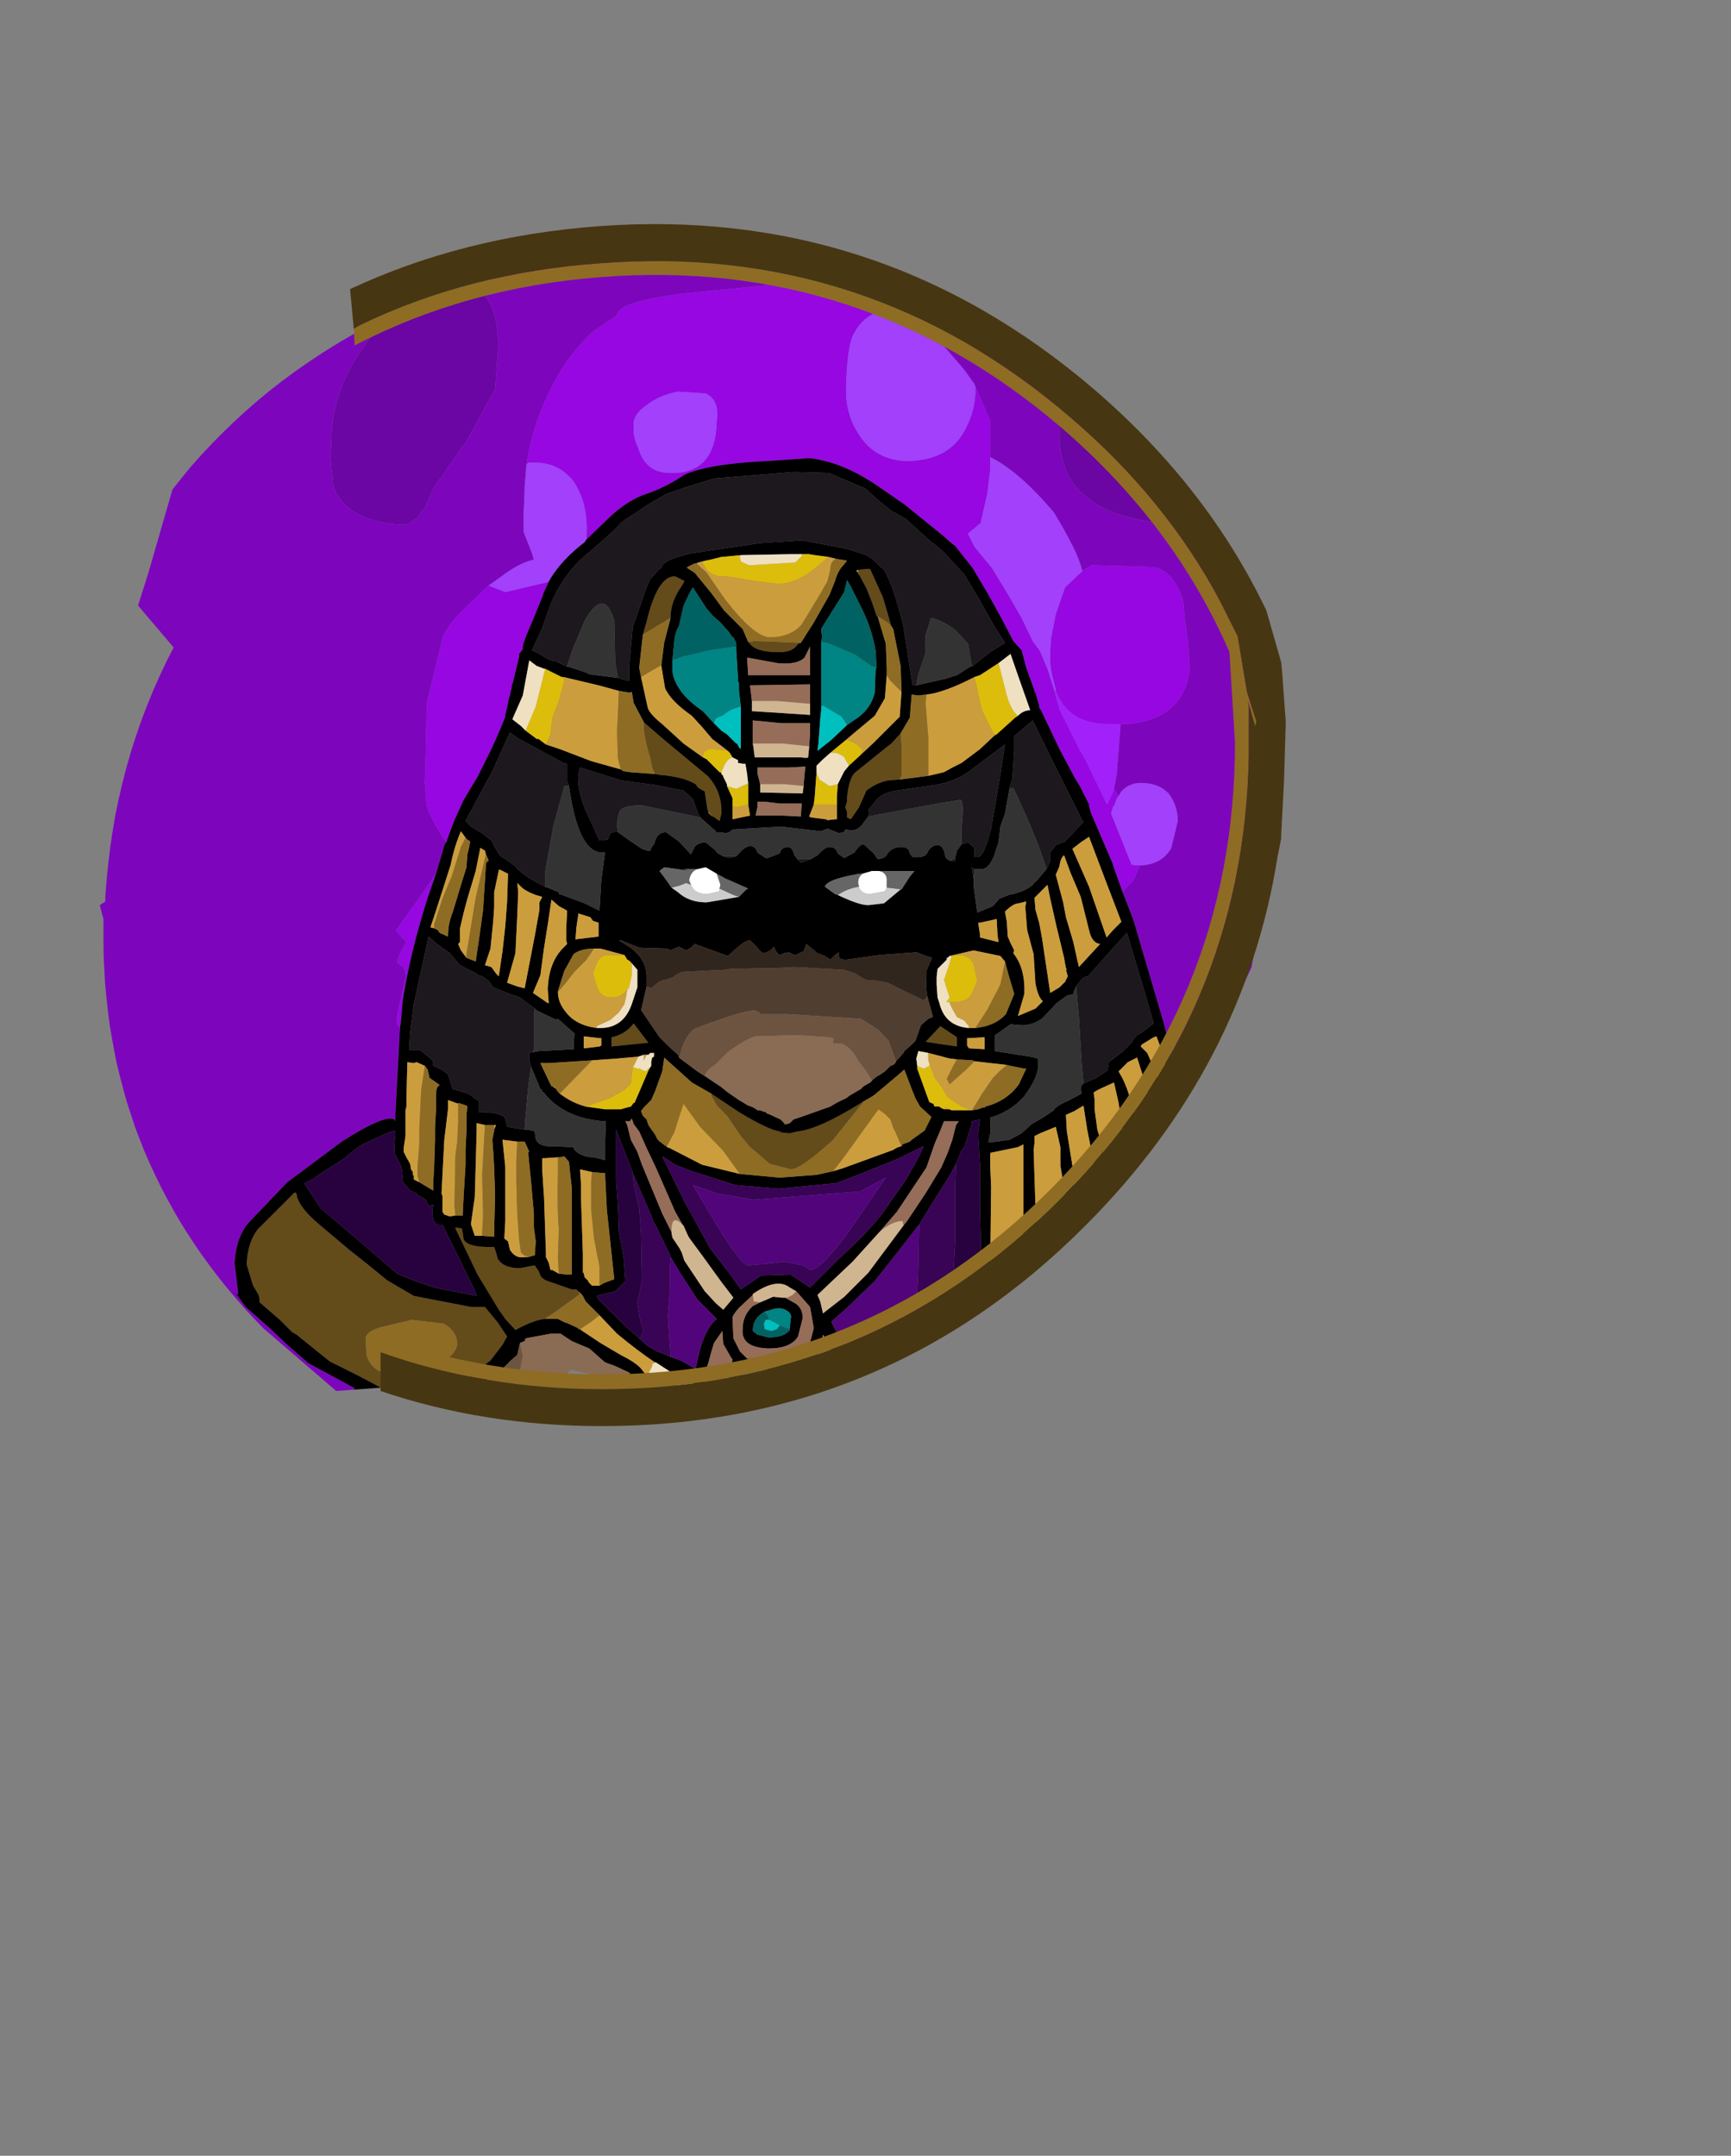 <?xml version="1.0" encoding="UTF-8" standalone="no"?>
<svg xmlns:ffdec="https://www.free-decompiler.com/flash" xmlns:xlink="http://www.w3.org/1999/xlink" ffdec:objectType="frame" height="116.7px" width="93.7px" xmlns="http://www.w3.org/2000/svg">
  <rect width="100%" height="100%" fill="#808080" stroke="none"/>
  <g transform="matrix(1.0, 0.0, 0.0, 1.0, 20.6, 26.6)">
    <clipPath id="clipPath0">
      <path d="M 14.02 -12.46 L 13.33 -12.45 L 12.63 -12.43 L 11.94 -12.4 L 11.26 -12.35 L 10.57 -12.29 L 9.9 -12.21 L 9.23 -12.12 L 8.56 -12.02 L 7.9 -11.9 L 7.24 -11.77 L 6.59 -11.63 L 5.94 -11.47 L 5.3 -11.3 L 4.66 -11.12 L 4.03 -10.92 L 3.4 -10.71 L 2.78 -10.48 L 2.16 -10.24 L 1.55 -9.99 L 0.94 -9.72 L 0.33 -9.44 L -0.27 -9.15 L -0.86 -8.84 L -1.45 -8.52 L -2.04 -8.18 L -2.62 -7.83 L -3.19 -7.47 L -3.76 -7.09 L -4.33 -6.7 L -4.89 -6.3 L -5.45 -5.88 L -6 -5.45 L -6.68 -4.89 L -7.33 -4.32 L -7.97 -3.73 L -8.58 -3.14 L -9.17 -2.54 L -9.75 -1.92 L -10.3 -1.3 L -10.82 -0.66 L -11.33 -0.02 L -11.82 0.64 L -12.29 1.31 L -12.73 1.98 L -13.16 2.67 L -13.56 3.37 L -13.94 4.08 L -14.3 4.8 L -11.2 8.45 L -11.6 9.23 L -11.97 10.02 L -12.32 10.81 L -12.65 11.62 L -12.96 12.43 L -13.24 13.25 L -13.51 14.09 L -13.75 14.93 L -13.97 15.77 L -14.17 16.63 L -14.35 17.49 L -14.5 18.37 L -14.63 19.25 L -14.74 20.14 L -14.83 21.04 L -14.9 21.95 L -14.9 22.2 L -15.2 22.4 L -15 23.15 L -15 23.7 L -15 24.4 L -14.99 25.16 L -14.95 25.91 L -14.91 26.65 L -14.84 27.38 L -14.76 28.11 L -14.67 28.84 L -14.55 29.55 L -14.42 30.26 L -14.28 30.97 L -14.11 31.66 L -13.93 32.35 L -13.74 33.03 L -13.52 33.71 L -13.3 34.38 L -13.05 35.04 L -12.79 35.7 L -12.51 36.35 L -12.21 36.99 L -11.9 37.63 L -11.57 38.26 L -11.23 38.88 L -10.87 39.5 L -10.49 40.11 L -10.1 40.71 L -9.69 41.31 L -9.26 41.9 L -8.82 42.48 L -8.36 43.06 L -7.88 43.63 L -7.39 44.19 L -6.88 44.75 L -6.35 45.3 L -2.4 48.7 L 2.25 48.35 L 2.99 48.47 L 3.7 48.62 L 4.04 48.71 L 4.38 48.8 L 4.71 48.91 L 5.04 49.03 L 5.36 49.15 L 5.67 49.28 L 5.97 49.42 L 6.27 49.57 L 6.56 49.73 L 6.85 49.89 L 7.13 50.07 L 7.4 50.25 L 10.3 47.55 L 12.3 48 L 20.1 48.85 L 20.7 49.55 L 24.48 47.92 L 27.41 46.61 L 28.56 46.09 L 29.5 45.64 L 30.23 45.28 L 30.75 45 L 31.22 44.71 L 31.73 44.36 L 32.27 43.95 L 32.85 43.48 L 33.47 42.95 L 34.13 42.35 L 34.83 41.69 L 35.56 40.97 L 36.33 40.19 L 37.14 39.35 L 37.99 38.45 L 38.88 37.48 L 39.8 36.45 L 40.76 35.36 L 41.76 34.21 L 42.8 33 L 43.27 32.43 L 43.74 31.82 L 44.2 31.17 L 44.65 30.49 L 45.1 29.76 L 45.54 29 L 45.97 28.19 L 46.4 27.35 L 47.15 25.75 L 47.45 23.95 L 47.55 23.17 L 47.64 22.39 L 47.71 21.61 L 47.77 20.85 L 47.8 20.09 L 47.82 19.33 L 47.83 18.58 L 47.81 17.84 L 47.78 17.1 L 47.74 16.37 L 47.67 15.64 L 47.59 14.92 L 47.49 14.21 L 47.38 13.5 L 47.25 12.8 L 47.1 12.1 L 48.35 11.05 L 48.08 10.36 L 47.79 9.67 L 47.49 8.99 L 47.17 8.31 L 46.83 7.64 L 46.47 6.97 L 46.1 6.31 L 45.71 5.65 L 45.31 5 L 44.89 4.35 L 44.45 3.7 L 43.99 3.06 L 43.52 2.43 L 43.03 1.8 L 42.52 1.17 L 42 0.55 L 41.41 -0.13 L 40.81 -0.79 L 40.21 -1.44 L 39.59 -2.06 L 38.96 -2.67 L 38.33 -3.26 L 37.68 -3.83 L 37.03 -4.38 L 36.37 -4.92 L 35.7 -5.43 L 35.02 -5.93 L 34.33 -6.41 L 33.63 -6.87 L 32.92 -7.31 L 32.2 -7.73 L 31.48 -8.14 L 30.74 -8.52 L 29.99 -8.89 L 29.24 -9.24 L 28.48 -9.57 L 27.7 -9.88 L 26.92 -10.18 L 26.13 -10.45 L 25.33 -10.71 L 24.52 -10.95 L 23.7 -11.17 L 22.88 -11.37 L 22.04 -11.55 L 21.19 -11.72 L 20.34 -11.86 L 19.47 -11.99 L 18.6 -12.1 L 16.8 -12.35 L 16.1 -12.4 L 15.06 -12.44 L 14.02 -12.46 Z"/>
    </clipPath>
    <g clip-path="url(#clipPath0)">
      <use ffdec:characterId="1063" height="88.35" transform="matrix(1.0, 0.0, 0.0, 1.0, -17.05, -13.5)" width="78.55" xlink:href="#shape0"/>
    </g>
    <use ffdec:characterId="1060" height="65.05" transform="matrix(1.0, 0.0, 0.0, 1.0, -1.65, -14.45)" width="50.65" xlink:href="#shape1"/>
  </g>
  <defs>
    <g id="shape0" transform="matrix(1.0, 0.0, 0.0, 1.0, 17.05, 13.5)">
      <path d="M6.35 -7.7 Q6.4 -10.35 5.1 -11.05 3.85 -11.65 2.0 -10.6 0.2 -9.55 -1.1 -7.55 -2.6 -5.3 -2.65 -2.9 L-2.7 -1.85 -2.55 -0.25 Q-1.8 1.65 1.2 1.8 1.8 1.8 2.4 0.85 L2.9 -0.25 3.8 -1.5 4.7 -2.8 6.2 -5.55 6.35 -7.7 M7.9 -1.45 L7.8 -0.25 7.8 -0.05 7.75 1.1 7.75 2.2 8.2 3.35 8.3 3.7 Q7.55 3.85 6.55 4.6 L5.85 5.1 4.4 6.5 Q3.4 7.5 3.3 8.2 L2.5 11.5 2.45 14.05 2.4 15.8 2.5 17.0 Q2.65 17.6 3.55 19.0 L3.45 19.15 3.4 19.35 3.0 20.7 2.15 21.95 0.85 23.75 0.95 23.9 1.4 24.4 Q0.8 25.4 0.95 25.55 L1.25 25.75 1.4 26.2 1.15 27.25 0.9 28.4 0.9 28.85 1.05 29.05 0.85 32.85 0.8 33.7 0.8 33.9 0.8 34.1 0.75 34.0 Q0.25 33.7 -2.1 35.2 L-5.05 37.4 -7.2 39.65 Q-7.85 40.5 -7.9 41.8 L-7.75 43.05 -7.7 43.5 -7.85 43.4 -7.3 44.15 -5.95 45.35 -5.05 46.2 -3.9 47.2 -1.4 48.55 -1.7 49.05 -1.7 49.85 -1.5 51.6 Q-1.3 52.3 -0.35 53.65 L0.7 54.65 1.45 55.45 2.15 56.65 2.3 56.9 2.2 57.15 Q1.6 55.8 1.15 55.8 L0.45 55.85 0.1 55.8 -0.45 55.6 -0.75 55.6 Q-1.75 55.8 -1.85 56.25 L-1.9 57.0 Q-1.95 58.4 -1.45 60.05 L-0.2 63.2 1.4 67.05 Q2.5 69.75 2.9 69.75 L3.35 69.65 3.45 69.55 3.55 68.7 3.75 69.25 Q3.85 69.6 4.4 69.6 L4.7 69.55 4.95 69.6 5.25 69.8 5.35 69.6 8.0 69.65 9.65 69.6 11.1 70.5 11.3 70.55 13.35 71.15 14.4 71.3 Q14.15 71.65 12.15 72.1 L5.6 72.65 Q-1.5 72.45 -6.25 67.0 -8.45 64.5 -9.8 61.2 L-12.15 55.0 Q-13.45 51.4 -13.85 48.7 -14.55 44.55 -15.4 40.45 L-16.45 35.2 Q-17.25 30.75 -16.95 24.0 L-16.7 18.75 -16.0 15.3 -12.55 4.35 -11.15 -0.5 -9.65 -5.35 Q-9.05 -6.9 -6.35 -10.3 -5.25 -11.6 -3.55 -12.15 L3.95 -13.5 28.15 -11.75 45.45 -9.75 48.7 -8.05 51.15 -5.95 54.8 -1.25 56.95 2.1 57.55 3.3 Q59.7 7.6 60.7 12.4 61.65 16.95 61.5 21.45 61.4 25.25 60.75 28.1 60.1 31.05 60.05 34.3 59.95 37.95 60.5 41.3 61.05 44.65 60.85 49.85 L60.5 55.95 Q60.05 58.15 58.2 63.4 57.65 64.95 56.3 66.65 L54.95 68.05 53.25 69.7 Q49.7 73.0 47.2 74.1 45.25 74.95 42.35 74.85 L39.95 74.5 Q37.35 74.1 36.1 73.55 L35.0 73.05 34.0 72.5 Q31.35 71.8 30.4 71.3 29.2 70.7 29.25 70.0 L29.25 69.75 29.6 69.8 30.1 69.9 30.85 69.9 30.9 69.9 31.15 69.9 Q32.85 69.95 34.0 69.35 L34.05 69.3 35.15 69.6 36.3 70.0 37.75 70.7 38.35 71.1 38.5 71.35 38.75 71.3 38.8 70.85 38.6 68.95 38.5 68.85 40.95 67.45 42.95 65.7 42.85 65.85 40.95 67.7 Q39.65 68.95 39.65 69.65 L39.75 69.8 40.2 70.25 Q44.65 66.2 44.65 65.25 44.85 64.9 44.65 64.65 44.55 64.15 43.8 64.15 L43.25 64.2 42.8 64.25 42.7 63.5 42.5 62.65 42.7 61.95 42.75 61.35 Q42.3 61.3 41.85 61.6 L41.5 61.75 41.15 63.3 Q40.6 64.6 39.7 64.6 L39.3 64.4 39.3 64.35 40.05 63.2 Q40.45 62.4 40.45 61.7 L40.45 61.25 40.75 61.1 41.0 60.75 Q41.0 60.3 41.5 59.8 L42.35 58.9 43.05 57.8 43.7 56.85 45.0 54.45 45.1 52.7 45.05 50.25 Q44.9 48.95 44.15 48.7 L46.1 47.15 Q49.85 43.5 49.95 42.7 L49.95 42.65 49.85 42.55 49.8 42.45 49.75 42.45 48.65 41.1 47.8 40.4 46.9 39.75 44.95 38.6 43.55 38.2 42.45 37.95 42.4 37.9 42.5 37.85 43.1 37.15 43.15 36.8 43.1 36.3 Q43.2 36.15 43.4 36.1 L43.4 36.3 Q43.6 36.05 43.9 36.0 L43.8 35.9 43.9 35.8 43.9 35.75 43.95 35.75 44.1 35.45 44.05 35.25 44.05 35.2 43.95 35.2 42.4 28.8 40.75 23.2 40.15 21.65 40.75 21.05 41.1 20.25 Q42.3 20.2 42.8 19.3 L43.15 17.85 Q43.15 17.0 42.65 16.35 42.15 15.85 41.4 15.8 40.6 15.7 40.1 16.25 L39.95 16.5 39.7 16.1 39.85 15.3 40.05 12.7 40.05 12.6 Q42.3 12.55 43.25 11.2 43.75 10.45 43.8 9.45 L43.7 8.15 43.5 6.65 Q43.5 5.75 43.1 5.15 42.7 4.3 41.85 4.1 L38.5 4.0 38.0 4.3 37.95 4.2 Q37.75 3.3 36.45 1.15 34.55 -1.1 33.0 -1.85 L33.0 -3.8 32.2 -5.65 32.15 -5.8 31.65 -6.5 31.45 -6.75 30.15 -8.25 29.0 -9.55 28.9 -9.85 28.2 -10.6 27.7 -10.95 24.5 -11.2 21.9 -11.25 16.35 -10.7 Q12.85 -10.25 12.8 -9.55 L12.7 -9.45 11.5 -8.65 Q10.0 -7.25 9.1 -5.3 8.2 -3.45 7.9 -1.45 M38.2 -7.7 Q37.05 -7.2 36.8 -6.25 L36.75 -4.7 36.75 -2.9 Q36.8 -1.65 37.3 -0.75 38.7 1.65 43.55 1.8 45.7 1.9 47.15 -0.15 48.25 -1.75 48.25 -2.95 48.35 -4.45 47.45 -6.25 46.3 -8.65 44.4 -8.95 L41.0 -8.7 Q39.65 -8.4 38.2 -7.7 M51.05 42.65 L51.0 42.55 50.9 42.45 50.85 42.55 51.05 42.65 M7.1 10.55 L7.1 10.65 7.0 11.05 Q6.95 10.8 7.05 10.65 L7.1 10.55 M5.15 64.45 Q5.25 64.35 5.6 64.15 L5.65 64.4 5.4 65.35 5.15 64.45" fill="#7d06bd" fill-rule="evenodd" stroke="none"/>
      <path d="M6.35 -7.7 L6.2 -5.55 4.7 -2.8 3.8 -1.5 2.9 -0.25 2.4 0.85 Q1.8 1.8 1.2 1.8 -1.8 1.65 -2.55 -0.25 L-2.7 -1.85 -2.65 -2.9 Q-2.6 -5.3 -1.1 -7.55 0.2 -9.55 2.0 -10.6 3.85 -11.65 5.1 -11.05 6.4 -10.35 6.35 -7.7 M39.3 64.35 L39.3 64.4 39.7 64.6 Q40.6 64.6 41.15 63.3 L41.5 61.75 41.85 61.6 Q42.3 61.3 42.75 61.35 L42.7 61.95 42.5 62.65 42.7 63.5 42.8 64.25 43.25 64.2 43.8 64.15 Q44.55 64.15 44.65 64.65 44.85 64.9 44.65 65.25 44.65 66.2 40.2 70.25 L39.75 69.8 39.65 69.65 Q39.65 68.95 40.95 67.7 L42.85 65.85 42.95 65.7 40.95 67.45 38.5 68.85 38.3 67.3 38.05 65.4 37.9 64.85 38.25 64.35 38.65 64.5 39.3 64.35 M34.05 69.3 L34.0 69.35 Q32.85 69.95 31.15 69.9 L31.15 69.8 32.9 69.35 33.1 69.2 34.05 69.3 M4.7 69.55 L4.4 69.6 Q3.85 69.6 3.75 69.25 L3.55 68.7 3.45 69.55 3.35 69.65 2.9 69.75 Q2.5 69.75 1.4 67.05 L-0.2 63.2 -1.45 60.05 Q-1.95 58.4 -1.9 57.0 L-1.85 56.25 Q-1.75 55.8 -0.75 55.6 L-0.45 55.6 0.1 55.8 0.45 55.85 1.15 55.8 Q1.6 55.8 2.2 57.15 L2.2 57.2 2.2 57.3 1.75 57.15 1.75 57.4 2.15 58.2 2.65 59.05 2.95 60.0 3.15 60.9 3.6 61.75 4.0 62.65 4.4 63.75 4.9 64.45 5.15 64.45 5.4 65.35 5.35 66.15 5.15 67.5 4.9 68.95 4.35 68.95 4.15 69.1 4.15 69.25 4.2 69.5 4.3 69.55 4.7 69.55 M38.2 -7.7 Q39.65 -8.4 41.0 -8.7 L44.4 -8.95 Q46.3 -8.65 47.45 -6.25 48.35 -4.45 48.25 -2.95 48.25 -1.75 47.15 -0.15 45.7 1.9 43.55 1.8 38.7 1.65 37.3 -0.75 36.8 -1.65 36.75 -2.9 L36.75 -4.7 36.8 -6.25 Q37.05 -7.2 38.2 -7.7" fill="#6b05a3" fill-rule="evenodd" stroke="none"/>
      <path d="M7.9 -1.45 Q8.2 -3.45 9.1 -5.3 10.0 -7.25 11.5 -8.65 L12.7 -9.45 12.8 -9.55 Q12.85 -10.25 16.35 -10.7 L21.9 -11.25 24.5 -11.2 27.7 -10.95 28.2 -10.6 28.9 -9.85 28.75 -9.85 Q26.4 -10.2 25.55 -8.4 25.25 -7.65 25.2 -5.65 25.15 -4.25 25.85 -3.15 26.7 -1.75 28.35 -1.65 30.8 -1.6 31.7 -3.45 32.2 -4.45 32.2 -5.5 L32.2 -5.65 33.0 -3.8 33.0 -1.85 33.0 -1.15 32.85 0.1 32.5 1.65 32.5 1.7 31.9 2.2 31.8 2.3 32.15 3.0 33.1 4.15 33.95 5.55 34.7 6.85 35.3 8.1 35.7 8.65 36.1 9.6 36.5 10.85 36.5 10.9 36.7 11.6 36.75 11.65 36.7 11.7 36.8 11.9 37.85 14.0 38.2 14.6 38.65 15.55 39.3 16.9 39.35 16.95 39.4 16.8 39.65 16.25 39.7 16.15 39.7 16.1 39.95 16.5 39.85 16.65 39.7 17.05 39.65 17.05 39.65 17.1 39.55 17.4 39.55 17.45 40.65 20.2 40.9 20.25 41.1 20.25 40.75 21.05 40.15 21.65 39.65 20.25 39.65 20.2 38.45 17.4 38.35 17.05 38.35 16.95 37.85 15.95 37.6 15.55 36.75 13.95 35.75 11.85 35.65 11.7 35.65 11.6 35.45 10.9 35.4 10.85 35.4 10.8 34.95 9.55 34.7 8.6 34.25 8.1 33.6 6.85 32.85 5.5 32.05 4.15 31.1 2.95 30.9 2.8 30.45 2.4 28.35 0.7 26.9 -0.3 Q25.0 -1.6 23.2 -1.8 L21.05 -1.65 Q17.75 -1.5 16.45 -0.9 15.4 -0.2 14.35 0.15 13.45 0.45 12.5 1.3 L11.15 2.6 11.15 2.4 Q11.25 0.6 10.4 -0.6 9.6 -1.55 8.4 -1.55 L8.0 -1.55 7.9 -1.45 M38.0 4.3 L38.5 4.0 41.85 4.1 Q42.7 4.3 43.1 5.15 43.5 5.75 43.5 6.65 L43.7 8.15 43.8 9.45 Q43.75 10.45 43.25 11.2 42.3 12.55 40.05 12.6 L39.3 12.6 Q37.2 12.55 36.55 10.8 L36.55 10.75 36.4 10.15 Q36.2 9.45 36.25 8.6 L36.3 7.9 36.55 6.65 37.05 5.2 38.0 4.3 M1.05 29.05 L0.9 28.85 0.9 28.4 1.15 27.25 1.4 26.2 1.25 25.75 0.95 25.55 Q0.8 25.4 1.4 24.4 L0.95 23.9 0.85 23.75 2.15 21.95 3.0 20.7 2.55 22.0 Q1.6 25.0 1.2 27.55 L1.1 28.7 1.05 29.05 M3.55 19.0 Q2.65 17.6 2.5 17.0 L2.4 15.8 2.45 14.05 2.5 11.5 3.3 8.2 Q3.4 7.5 4.4 6.5 L5.85 5.1 6.75 5.45 9.1 4.9 8.8 5.55 8.8 5.6 8.25 6.95 Q7.7 8.2 7.7 8.4 L7.7 8.55 7.5 8.8 7.5 8.95 7.15 10.4 7.1 10.5 7.1 10.55 7.05 10.65 Q6.95 10.8 7.0 11.05 L6.95 11.2 6.85 11.7 6.75 12.1 6.75 12.2 6.55 12.7 6.25 13.4 5.95 14.05 5.25 15.45 4.5 16.7 4.0 17.8 3.9 18.05 3.55 19.0 M14.45 -4.7 Q13.7 -4.2 13.7 -3.65 L13.7 -3.2 Q13.75 -2.75 13.95 -2.35 14.35 -1.0 15.65 -1.0 18.15 -0.9 18.2 -3.85 18.35 -4.95 17.6 -5.3 L16.1 -5.4 Q15.1 -5.2 14.45 -4.7" fill="#9607e2" fill-rule="evenodd" stroke="none"/>
      <path d="M5.85 5.1 L6.55 4.6 Q7.55 3.85 8.3 3.7 L8.2 3.35 7.75 2.2 7.75 1.1 7.8 -0.05 7.8 -0.25 7.9 -1.45 8.0 -1.55 8.4 -1.55 Q9.6 -1.55 10.4 -0.6 11.25 0.6 11.15 2.4 L11.15 2.6 11.05 2.75 Q9.8 3.7 9.15 4.8 L9.15 4.85 9.1 4.85 9.1 4.9 6.75 5.45 5.85 5.1 M28.9 -9.85 L29.0 -9.55 30.15 -8.25 31.45 -6.75 31.65 -6.5 32.15 -5.8 32.2 -5.65 32.2 -5.5 Q32.2 -4.45 31.7 -3.45 30.8 -1.6 28.35 -1.65 26.7 -1.75 25.85 -3.15 25.15 -4.25 25.2 -5.65 25.25 -7.65 25.55 -8.4 26.4 -10.2 28.75 -9.85 L28.9 -9.85 M33.0 -1.85 Q34.55 -1.1 36.45 1.15 37.75 3.3 37.95 4.2 L38.0 4.3 37.05 5.2 36.55 6.65 36.3 7.9 36.25 8.6 Q36.2 9.45 36.4 10.15 L36.55 10.75 36.55 10.8 36.5 10.8 36.5 10.85 36.1 9.6 35.7 8.65 35.3 8.1 34.7 6.85 33.95 5.55 33.1 4.15 32.15 3.0 31.8 2.3 31.9 2.2 32.5 1.7 32.5 1.65 32.85 0.1 33.0 -1.15 33.0 -1.85 M39.95 16.5 L40.1 16.25 Q40.6 15.7 41.4 15.8 42.15 15.85 42.65 16.35 43.15 17.0 43.15 17.85 L42.8 19.3 Q42.3 20.2 41.1 20.25 L40.9 20.25 40.65 20.2 39.55 17.45 39.55 17.4 39.65 17.1 39.65 17.05 39.7 17.05 39.85 16.65 39.95 16.5 M14.45 -4.7 Q15.1 -5.2 16.1 -5.4 L17.6 -5.3 Q18.35 -4.95 18.2 -3.85 18.15 -0.9 15.65 -1.0 14.35 -1.0 13.95 -2.35 13.75 -2.75 13.7 -3.2 L13.7 -3.65 Q13.7 -4.2 14.45 -4.7" fill="#a240fb" fill-rule="evenodd" stroke="none"/>
      <path d="M46.8 40.45 L47.45 40.85 48.2 41.65 48.65 42.3 49.1 42.75 48.65 43.3 47.95 44.5 45.6 46.6 44.4 47.65 43.15 48.6 Q42.4 49.25 41.3 49.75 L40.7 50.05 39.25 48.6 Q37.8 47.5 37.5 46.75 L36.75 45.85 36.8 45.75 36.9 45.75 36.9 45.8 37.2 45.85 Q37.95 45.95 40.2 44.95 L43.2 43.5 45.45 41.85 46.8 40.45 M43.35 46.7 L43.25 46.3 43.15 45.95 40.15 45.75 Q39.2 45.8 38.95 46.25 38.8 46.4 38.8 47.0 L38.95 47.6 Q39.25 48.2 40.4 48.3 L42.65 47.9 Q43.35 47.55 43.35 47.05 L43.35 46.7 M25.85 4.25 L26.25 4.2 26.4 4.2 26.5 4.2 27.2 5.75 27.65 7.3 27.45 7.1 26.9 6.75 26.85 6.75 26.6 6.0 26.3 5.25 25.9 4.5 25.85 4.5 25.85 4.4 25.85 4.25 M22.75 8.2 L22.6 8.25 Q22.3 8.75 21.45 8.7 20.3 8.7 19.95 8.2 L19.9 8.15 19.95 8.15 20.2 8.1 22.75 8.2 M28.15 13.1 L28.2 13.7 28.2 14.5 28.2 15.4 28.1 15.6 28.05 15.6 27.5 15.65 27.45 15.65 Q26.8 15.8 26.3 16.2 L25.9 17.1 25.7 17.4 25.45 17.75 25.25 17.65 25.25 17.35 25.15 17.1 25.25 16.8 25.25 16.75 25.25 16.55 Q25.35 15.6 25.65 15.25 L27.45 13.8 27.65 13.65 28.15 13.1 M14.2 7.75 L14.4 7.05 Q15.0 4.55 15.95 4.6 L16.45 4.85 16.35 5.05 Q15.7 5.95 15.7 6.8 L15.7 6.85 14.2 7.75 M14.85 15.3 L14.7 14.95 14.6 14.45 Q14.2 13.15 14.25 12.5 L15.35 13.45 17.7 15.4 Q18.5 16.25 18.45 17.45 L18.35 17.85 18.0 17.6 17.95 17.6 17.75 17.35 17.7 17.25 17.65 16.95 17.55 16.25 17.2 16.05 17.05 15.85 Q16.4 15.45 15.1 15.35 L14.85 15.3 M26.1 33.05 L26.1 33.1 24.5 35.1 Q22.75 36.7 22.2 36.7 L21.05 36.4 20.6 36.0 20.0 35.5 19.5 34.9 18.75 33.8 18.2 33.25 17.9 32.7 17.9 32.6 19.4 33.6 Q21.05 34.6 21.65 34.65 L21.65 34.7 22.15 34.75 22.55 34.65 Q23.7 34.55 26.1 33.05 M12.5 30.05 L12.5 30.0 12.5 29.55 Q13.25 29.4 13.7 28.8 L14.5 29.85 12.5 30.05 M8.9 44.8 Q8.3 44.85 7.3 45.4 L6.75 44.8 6.4 44.3 5.25 42.4 4.05 39.9 4.05 39.85 4.4 39.9 4.45 40.15 4.5 40.5 Q4.75 40.95 6.15 40.9 L6.25 41.2 6.35 41.55 Q6.65 42.05 7.55 42.05 L8.05 41.95 8.35 41.9 8.55 42.2 8.6 42.3 Q8.65 42.6 9.05 42.75 L9.35 42.85 10.35 43.2 10.5 43.2 10.6 43.2 10.7 43.3 10.8 43.45 9.35 44.5 Q9.15 44.6 8.9 44.8 M17.1 51.35 L17.3 52.05 17.3 52.1 17.4 52.1 17.4 52.15 17.2 52.15 17.15 52.1 16.9 52.05 16.85 52.05 15.75 51.7 15.7 51.65 15.7 51.55 15.65 51.65 15.55 51.65 15.65 51.25 15.65 51.2 15.65 51.15 15.65 50.95 16.1 51.1 17.1 51.35 M4.15 46.2 Q4.15 45.45 3.4 45.05 L1.7 44.85 0.0 45.25 Q-0.8 45.5 -0.8 45.85 L-0.8 46.15 -0.75 46.8 Q-0.4 47.8 0.8 47.8 L2.95 47.35 Q4.05 46.8 4.15 46.2 M3.95 48.45 Q3.35 48.7 3.15 49.3 L2.9 50.05 2.1 49.7 0.5 48.8 Q0.1 48.55 -1.25 47.85 L-2.75 47.1 -4.55 45.65 Q-4.65 45.6 -4.8 45.5 L-5.45 44.85 -6.55 43.9 -6.55 43.75 -6.6 43.5 -6.9 43.0 -7.25 41.85 Q-7.2 40.65 -6.65 39.95 L-4.65 37.95 -4.55 38.0 Q-4.5 38.7 -3.3 39.7 L-1.7 41.05 -0.75 41.8 0.35 42.7 1.8 43.55 4.9 44.15 5.65 44.15 6.35 45.0 6.85 45.75 6.6 46.2 5.95 47.05 4.85 47.9 3.95 48.45 M31.2 30.0 L31.2 30.05 29.5 29.8 30.3 28.95 31.2 29.55 31.2 30.0 M33.0 43.55 L33.0 43.5 33.45 42.85 33.45 42.8 33.85 42.8 35.3 42.65 35.55 42.3 35.65 42.05 36.15 41.95 36.75 41.95 37.15 41.75 37.5 41.55 Q37.8 41.25 38.25 41.2 L38.9 40.95 39.3 40.55 39.25 41.0 38.7 42.05 37.95 43.05 36.55 44.95 36.5 45.0 36.2 45.35 Q35.7 44.95 35.3 45.0 L35.1 45.05 35.0 45.15 34.9 45.15 34.5 44.85 33.55 44.05 33.0 43.55 M28.7 50.4 L28.45 51.25 26.5 52.05 26.45 52.0 26.3 51.95 26.25 52.05 26.25 52.1 26.05 52.15 25.95 52.25 25.25 52.35 25.2 52.4 25.1 52.4 24.95 52.45 24.5 52.5 24.8 51.95 24.8 51.9 24.95 51.7 26.75 51.15 Q28.2 50.5 28.6 50.5 L28.7 50.4 M32.45 56.65 L32.5 56.75 33.05 57.6 31.4 59.65 29.2 62.3 26.9 65.1 25.25 67.05 25.25 67.0 24.8 66.5 24.6 66.1 26.15 64.0 28.7 61.0 31.15 58.2 32.3 56.75 32.45 56.65 M32.5 63.3 L31.3 62.2 32.6 60.7 32.9 60.3 33.25 60.6 34.05 61.35 33.45 61.95 Q32.75 62.2 32.65 62.5 L32.5 63.2 32.5 63.3 M36.15 60.6 L35.65 59.95 35.6 59.95 35.6 59.85 Q35.25 59.45 34.75 59.35 L34.55 59.2 34.85 59.1 35.8 59.0 36.45 58.9 37.1 58.5 37.55 58.1 37.9 58.6 38.05 58.7 38.05 58.75 37.65 59.2 36.55 59.95 36.15 60.6 M17.2 65.95 L17.2 66.0 16.6 66.95 16.55 67.0 16.3 67.0 Q15.7 66.5 14.65 64.7 L12.75 61.55 10.7 58.85 Q9.95 57.75 9.65 56.85 L10.2 56.3 10.25 56.25 10.8 55.85 11.0 56.3 11.3 57.0 11.7 57.75 12.65 59.1 13.65 60.6 15.65 63.2 15.65 63.3 15.7 63.3 17.1 65.6 17.15 65.65 17.2 65.95" fill="#644b1a" fill-rule="evenodd" stroke="none"/>
      <path d="M40.15 21.65 L40.75 23.2 42.4 28.8 43.95 35.2 44.05 35.2 44.05 35.25 44.1 35.45 43.95 35.75 43.9 35.75 43.9 35.8 43.8 35.9 43.9 36.0 Q43.6 36.05 43.4 36.3 L43.4 36.1 Q43.2 36.15 43.1 36.3 L43.15 36.8 43.1 37.15 42.5 37.85 42.4 37.9 42.35 37.95 42.45 37.95 43.55 38.2 44.95 38.6 46.9 39.75 47.8 40.4 48.65 41.1 49.75 42.45 49.8 42.45 49.85 42.55 49.95 42.65 49.95 42.7 Q49.85 43.5 46.1 47.15 L44.15 48.7 Q44.9 48.95 45.05 50.25 L45.1 52.7 45.0 54.45 43.7 56.85 43.05 57.8 42.35 58.9 41.5 59.8 Q41.0 60.3 41.0 60.75 L40.75 61.1 40.45 61.25 40.45 61.7 Q40.45 62.4 40.05 63.2 L39.3 64.35 38.65 64.5 38.25 64.35 37.9 64.85 38.05 65.4 38.3 67.3 38.5 68.85 38.6 68.95 38.8 70.85 38.75 71.3 38.5 71.35 38.35 71.1 37.75 70.7 36.3 70.0 35.15 69.6 34.05 69.3 33.1 69.2 32.9 69.35 31.15 69.8 30.9 69.9 30.85 69.9 30.1 69.9 29.6 69.8 29.25 69.75 29.05 69.7 29.0 69.7 28.3 69.6 28.25 69.6 27.95 69.55 25.65 69.3 23.7 69.55 21.25 69.8 20.55 70.1 18.65 70.8 14.95 71.35 14.4 71.3 13.35 71.15 11.3 70.55 11.1 70.5 9.65 69.6 8.0 69.65 5.35 69.6 5.25 69.8 4.95 69.6 4.7 69.55 4.3 69.55 4.2 69.5 4.15 69.25 4.15 69.1 4.35 68.95 4.9 68.95 5.15 67.5 5.35 66.15 5.4 65.35 5.65 64.4 5.6 64.15 Q5.25 64.35 5.15 64.45 L4.9 64.45 4.4 63.75 4.0 62.65 3.6 61.75 3.15 60.9 2.95 60.0 2.65 59.05 2.15 58.2 1.75 57.4 1.75 57.15 2.2 57.3 2.2 57.2 2.2 57.15 2.3 56.9 2.15 56.65 1.45 55.45 0.7 54.65 -0.35 53.65 Q-1.3 52.3 -1.5 51.6 L-1.7 49.85 -1.7 49.05 -1.4 48.55 -3.9 47.2 -5.05 46.2 -5.95 45.35 -7.3 44.15 -7.85 43.4 -7.7 43.5 -7.75 43.05 -7.9 41.8 Q-7.85 40.5 -7.2 39.65 L-5.05 37.4 -2.1 35.2 Q0.25 33.7 0.75 34.0 L0.8 34.1 0.8 33.9 0.8 33.7 0.85 32.85 1.05 29.05 1.1 28.7 1.2 27.55 Q1.6 25.0 2.55 22.0 L3.0 20.7 3.4 19.35 3.45 19.15 3.55 19.0 3.9 18.05 4.0 17.8 4.5 16.7 5.25 15.45 5.95 14.05 6.25 13.4 6.55 12.7 6.75 12.2 6.75 12.1 6.85 11.7 6.95 11.2 7.0 11.05 7.1 10.65 7.1 10.55 7.1 10.5 7.15 10.4 7.5 8.95 7.5 8.8 7.7 8.55 7.7 8.4 Q7.7 8.2 8.25 6.95 L8.8 5.6 8.8 5.55 9.1 4.9 9.1 4.85 9.15 4.85 9.15 4.8 Q9.8 3.7 11.05 2.75 L11.15 2.6 12.5 1.3 Q13.45 0.45 14.35 0.15 15.4 -0.2 16.45 -0.9 17.75 -1.5 21.05 -1.65 L23.2 -1.8 Q25.0 -1.6 26.9 -0.3 L28.35 0.7 30.45 2.4 30.9 2.8 31.1 2.95 32.05 4.15 32.85 5.5 33.6 6.85 34.25 8.1 34.7 8.6 34.95 9.55 35.4 10.8 35.4 10.85 35.45 10.9 35.65 11.6 35.65 11.7 35.75 11.85 36.75 13.95 37.6 15.55 37.85 15.95 38.35 16.95 38.35 17.05 38.45 17.4 39.65 20.2 39.65 20.25 40.15 21.65 M32.05 9.45 L33.0 8.7 33.8 8.2 33.25 7.35 32.35 5.75 31.6 4.5 30.45 3.25 29.65 2.6 29.1 2.1 28.45 1.5 27.65 1.05 26.9 0.45 26.25 -0.15 24.25 -1.0 22.4 -1.05 18.05 -0.7 16.45 -0.2 15.45 0.15 14.5 0.7 13.6 1.3 Q13.0 1.65 12.85 1.9 L12.15 2.55 11.35 3.25 Q10.0 4.3 9.25 6.0 L8.75 7.4 8.2 8.6 8.6 8.8 Q9.2 9.2 9.5 9.2 L10.1 9.5 10.2 9.5 11.1 9.8 11.3 9.9 12.85 10.1 13.35 10.25 13.45 10.25 13.45 9.5 13.65 7.35 14.4 5.2 14.6 4.75 15.1 4.2 15.2 4.15 Q15.25 3.7 16.85 3.35 L20.55 2.8 22.8 2.65 25.2 3.1 26.3 3.45 26.6 3.65 27.25 4.25 Q27.75 5.05 28.3 7.3 L28.8 10.5 28.95 10.5 29.0 10.5 30.55 10.15 31.2 9.95 31.9 9.5 32.05 9.45 M41.15 30.05 L41.5 30.4 41.9 31.3 42.2 32.15 42.35 33.0 42.75 34.65 42.95 35.65 43.4 35.3 43.15 34.25 Q42.75 31.75 42.15 29.9 L42.0 29.5 41.85 29.55 41.2 29.95 41.15 30.05 M38.05 32.05 L38.75 31.75 39.35 31.35 39.4 31.05 Q39.4 30.85 39.55 30.8 L40.2 30.3 40.65 29.85 Q40.85 29.45 41.2 29.3 L41.85 28.8 41.3 26.9 40.4 23.9 39.4 25.0 38.3 26.25 Q38.05 26.25 37.8 26.6 L37.65 26.8 37.5 27.15 37.55 27.2 37.15 27.3 36.6 27.7 35.85 28.5 Q35.35 28.9 34.7 28.9 L34.1 28.85 33.25 29.45 33.25 30.0 33.25 30.3 35.15 30.6 35.4 30.65 35.55 30.7 35.6 30.7 35.6 30.85 35.6 30.95 35.6 31.05 Q35.6 31.75 34.8 32.8 34.05 33.6 33.0 33.9 L33.0 34.25 33.0 34.75 32.9 35.25 33.35 35.2 34.05 35.1 34.7 34.75 35.25 34.25 35.85 33.9 36.45 33.5 Q36.5 33.3 37.2 33.0 L37.95 32.6 Q37.85 32.2 38.0 32.1 L38.05 32.05 M41.35 31.9 L40.95 30.65 40.45 30.9 39.95 31.4 40.15 31.75 Q40.7 32.85 40.85 34.4 L41.2 36.45 41.5 37.7 41.75 37.5 42.3 37.3 42.65 36.9 42.45 36.6 42.3 36.3 42.4 36.1 42.25 35.5 41.9 33.5 41.35 31.9 M46.8 40.45 L45.45 41.85 43.2 43.5 40.2 44.95 Q37.95 45.95 37.2 45.85 L36.9 45.8 36.9 45.75 36.8 45.75 36.75 45.85 37.5 46.75 Q37.8 47.5 39.25 48.6 L40.7 50.05 41.3 49.75 Q42.4 49.25 43.15 48.6 L44.4 47.65 45.6 46.6 47.95 44.5 48.65 43.3 49.1 42.75 48.65 42.3 48.2 41.65 47.45 40.85 46.8 40.45 M41.9 38.45 L41.85 38.45 41.75 38.6 41.5 39.0 41.15 39.5 40.45 39.7 40.2 39.75 40.0 40.65 39.5 41.75 38.9 42.65 38.25 43.65 37.15 45.15 37.15 45.25 37.85 44.95 38.4 44.65 38.95 44.6 41.0 43.75 43.75 42.35 45.55 40.9 46.25 40.1 Q44.7 39.15 42.9 38.75 L41.9 38.45 M41.2 38.25 Q40.85 38.2 40.55 36.95 L40.25 35.05 39.95 33.1 39.7 32.0 39.15 32.25 Q38.7 32.45 38.6 32.55 L38.65 32.9 38.65 33.45 38.8 34.55 39.1 35.55 39.4 37.9 39.65 39.2 40.2 39.1 40.7 39.0 41.2 38.25 M43.35 49.3 Q41.6 50.6 41.0 50.65 L41.15 52.25 Q41.15 53.15 40.6 54.25 L39.25 56.25 38.4 57.15 37.9 57.6 38.5 58.15 39.55 59.4 Q40.1 59.85 40.25 60.4 L40.7 59.8 41.6 58.75 42.95 56.75 44.1 54.65 44.4 53.65 44.45 52.6 44.45 50.7 44.1 49.7 43.75 49.0 43.35 49.3 M33.45 9.3 L32.45 9.95 32.15 10.05 Q30.5 10.9 29.55 11.0 L29.1 11.05 28.75 11.0 28.65 12.25 28.15 13.1 27.65 13.65 27.45 13.8 25.65 15.25 Q25.35 15.6 25.25 16.55 L25.25 16.75 25.25 16.8 25.15 17.1 25.25 17.35 25.25 17.65 25.45 17.75 25.7 17.4 25.9 17.1 26.3 16.2 Q26.8 15.8 27.45 15.65 L27.5 15.65 28.05 15.6 28.1 15.6 29.65 15.4 30.5 15.2 30.95 14.95 31.45 14.7 32.45 13.95 33.25 13.2 33.35 13.15 34.35 12.25 34.5 12.15 Q34.8 11.85 35.15 11.85 L35.15 11.8 34.55 10.1 34.1 8.8 33.45 9.3 M25.85 4.25 L25.75 4.3 25.85 4.4 25.85 4.5 25.9 4.5 26.3 5.25 26.6 6.0 26.85 6.75 26.9 6.75 27.35 8.25 27.4 9.6 27.4 9.95 27.3 11.2 26.75 12.15 25.55 13.15 25.2 13.45 24.35 14.15 23.9 14.55 23.85 14.6 23.6 14.85 23.6 15.2 23.5 16.55 23.45 16.95 23.2 17.6 23.3 17.65 24.1 17.75 24.2 17.8 24.6 17.75 24.7 17.75 24.7 16.95 24.7 16.55 24.75 15.85 25.1 15.15 25.35 14.85 25.95 14.3 26.7 13.6 28.1 12.2 28.2 10.85 28.15 9.45 27.75 7.45 27.65 7.3 27.2 5.75 26.5 4.2 26.4 4.2 26.25 4.2 25.85 4.25 M22.8 3.4 L22.45 3.4 22.15 3.4 19.5 3.45 18.5 3.55 18.45 3.55 17.85 3.7 17.6 3.75 17.4 3.8 17.2 3.85 17.1 3.9 17.0 3.9 16.6 4.1 16.6 4.15 17.0 4.4 17.9 5.5 18.6 6.45 18.9 6.75 19.6 7.45 19.9 8.15 19.95 8.2 Q20.3 8.7 21.45 8.7 22.3 8.75 22.6 8.25 L22.75 8.2 23.45 7.1 24.3 5.6 24.6 4.85 Q24.75 4.3 25.05 4.0 L25.25 3.75 24.65 3.65 24.25 3.55 23.5 3.45 23.2 3.4 22.8 3.4 M26.85 9.55 L26.8 8.65 Q26.6 7.45 26.05 6.35 L25.45 5.15 25.25 4.8 25.1 5.45 24.25 6.8 23.85 7.45 23.85 7.5 23.9 7.9 23.85 8.15 23.85 8.8 23.85 11.65 23.85 11.85 23.8 12.3 23.8 12.35 23.7 13.65 23.65 14.05 24.4 13.45 25.25 12.65 25.9 12.2 Q26.55 11.7 26.75 10.9 L26.8 9.6 26.85 9.55 M23.25 8.4 L22.95 9.0 Q22.55 9.4 21.5 9.3 L19.85 9.0 19.85 9.15 19.9 9.95 21.65 9.95 23.25 9.95 23.25 8.65 23.25 8.4 M20.1 11.35 L20.1 11.6 20.1 11.9 20.15 11.9 23.25 12.1 23.25 12.0 23.25 11.8 23.25 11.5 23.25 10.45 20.0 10.5 20.1 11.35 M31.45 19.1 L31.8 19.0 32.15 19.3 32.15 19.75 32.15 19.8 32.3 19.8 Q32.65 19.85 33.05 18.25 L33.5 15.65 33.8 13.7 31.8 15.2 Q30.95 15.8 29.65 15.95 L27.9 16.2 Q27.0 16.35 26.7 16.9 L26.4 17.25 26.45 17.4 26.4 17.6 26.1 18.0 Q25.85 18.35 25.45 18.35 L25.15 18.3 25.15 18.35 25.1 18.4 25.1 18.45 24.8 18.5 24.3 18.3 24.2 18.25 23.85 18.4 21.7 18.15 19.05 18.3 Q18.9 18.5 18.6 18.5 L18.55 18.45 18.15 18.45 18.15 18.4 17.3 17.65 17.2 17.45 16.9 16.65 16.85 16.6 16.4 16.2 14.9 15.9 13.05 15.65 10.8 14.95 10.7 15.35 Q10.65 16.1 11.05 17.15 L11.85 18.9 12.2 18.9 12.2 18.85 12.3 18.85 12.45 18.5 12.75 18.4 12.85 18.45 13.55 18.95 14.15 19.35 14.45 19.45 14.5 19.45 14.6 19.45 14.65 19.3 14.8 19.1 14.85 18.95 Q15.0 18.45 15.45 18.45 L16.15 18.95 16.8 19.65 17.0 19.25 Q17.2 19.0 17.6 19.0 L18.15 19.45 18.2 19.55 18.45 19.7 18.55 19.75 18.9 19.85 19.25 19.75 19.4 19.6 Q19.75 19.2 20.0 19.2 20.3 19.2 20.4 19.55 L20.85 19.85 20.95 19.85 21.6 19.6 Q21.7 19.25 22.05 19.25 22.3 19.25 22.4 19.7 L22.45 19.75 22.5 19.8 22.55 19.9 22.75 20.1 23.3 19.9 23.65 19.7 Q24.05 19.25 24.3 19.25 24.65 19.25 24.75 19.6 L25.1 19.85 25.65 19.55 Q25.95 19.1 26.15 19.1 L26.7 19.6 26.9 19.9 Q27.3 19.9 27.45 19.6 27.7 19.25 28.2 19.25 28.6 19.25 28.65 19.6 L28.8 19.8 Q29.5 19.85 29.6 19.55 29.8 19.15 30.15 19.15 30.45 19.15 30.55 19.65 30.55 19.9 30.85 20.0 L31.1 20.0 31.1 19.85 31.2 19.45 31.45 19.1 M23.15 14.4 L23.15 14.35 23.2 13.85 23.2 13.8 23.25 13.1 23.25 12.55 21.7 12.55 20.15 12.4 20.15 13.65 20.2 13.95 20.2 14.0 20.25 14.35 20.25 14.4 20.3 14.4 21.15 14.4 22.3 14.4 22.75 14.4 23.05 14.45 23.15 14.4 M22.9 15.95 L22.95 15.3 23.0 14.9 22.05 14.95 20.65 14.95 20.4 14.95 20.4 15.25 20.55 15.85 20.55 16.3 22.85 16.35 22.9 15.95 M20.4 16.8 L20.4 17.1 20.3 17.55 21.7 17.55 22.75 17.6 22.75 17.55 22.8 16.9 21.6 16.9 20.8 16.8 20.4 16.8 M26.25 20.65 Q24.2 20.95 24.05 21.4 L24.6 21.8 24.75 21.85 Q25.9 22.4 26.4 22.4 L27.25 22.3 28.15 21.55 28.2 21.55 28.65 20.85 28.9 20.55 27.0 20.55 26.6 20.55 26.25 20.65 M36.05 20.45 L36.1 20.35 36.25 20.0 36.25 19.55 36.55 19.15 37.05 18.95 37.9 18.05 38.05 17.9 38.0 17.85 36.5 14.85 35.3 12.4 34.3 13.25 34.3 14.05 34.2 15.55 34.05 16.05 33.8 17.45 33.55 18.15 33.45 19.0 33.2 19.75 Q32.9 20.5 32.45 20.45 L32.15 20.45 32.0 20.35 32.05 20.65 32.1 21.0 32.1 21.1 32.1 21.35 32.3 22.8 33.15 22.45 33.5 22.05 34.0 21.85 Q35.0 21.65 35.4 21.2 L35.4 21.15 35.45 21.15 36.05 20.45 M32.45 23.35 L32.35 23.35 32.45 24.0 32.45 24.15 33.45 24.4 33.4 24.05 33.35 23.15 32.45 23.35 M34.95 22.2 L34.55 22.3 Q34.25 22.3 33.8 22.75 L33.9 23.3 33.95 24.1 34.1 24.45 34.3 24.85 34.25 25.0 Q34.9 25.8 34.85 27.2 L34.5 28.4 35.45 28.0 35.8 27.65 35.85 27.6 Q35.6 27.4 35.45 26.65 L35.35 25.05 35.0 23.75 34.9 22.5 34.95 22.2 M38.35 18.7 L37.9 19.0 37.45 19.35 38.35 21.4 39.3 24.15 39.65 23.75 40.1 23.3 39.2 20.95 38.35 18.7 M36.75 21.5 L36.95 22.25 37.1 23.05 37.5 24.4 37.8 25.75 38.95 24.5 Q38.5 24.45 38.35 23.75 L37.9 21.95 37.35 20.65 37.0 19.7 Q36.8 19.85 36.75 20.3 L36.55 20.75 36.75 21.5 M36.25 22.05 L36.1 21.3 35.7 21.7 35.4 22.0 35.45 22.65 35.65 23.35 35.8 24.15 36.25 27.15 36.75 26.85 37.1 26.5 37.05 26.5 37.1 26.45 37.2 26.25 37.1 25.9 37.15 25.9 37.1 25.8 37.05 25.55 37.0 25.25 36.6 23.6 36.25 22.05 M15.7 6.85 L15.7 6.8 Q15.7 5.95 16.35 5.05 L16.45 4.85 15.95 4.6 Q15.0 4.55 14.4 7.05 L14.2 7.75 14.0 9.55 14.1 10.05 14.45 11.65 Q14.5 12.0 15.25 12.6 L16.4 13.65 17.45 14.4 17.65 14.5 18.35 15.2 18.45 15.25 18.45 15.3 18.55 15.4 18.55 15.45 18.75 15.85 18.75 15.95 19.05 16.6 19.05 17.05 19.05 17.45 19.05 17.75 20.0 17.55 19.9 16.95 19.9 16.75 19.9 15.8 19.85 15.4 19.85 15.35 19.75 14.75 19.65 14.75 19.35 14.7 19.35 14.55 19.05 14.4 18.9 14.15 18.8 14.05 17.95 13.4 17.4 12.75 16.85 12.15 Q15.7 11.35 15.4 10.65 L15.2 9.45 15.2 9.4 15.35 8.2 15.7 6.85 M19.25 8.4 L19.25 8.3 19.25 8.2 19.1 7.9 19.05 7.9 18.85 7.6 18.8 7.6 18.8 7.5 18.75 7.5 18.4 7.1 18.0 6.75 17.65 6.35 17.2 5.65 16.9 5.2 16.7 5.55 16.4 6.2 16.15 7.3 Q15.95 7.6 15.9 8.1 L15.85 8.6 15.8 9.15 15.8 9.5 Q15.75 10.1 16.25 10.8 16.65 11.35 17.45 11.9 L18.0 12.5 18.05 12.55 18.2 12.7 18.45 12.95 18.6 13.05 18.75 13.15 19.25 13.65 19.3 13.65 19.4 13.85 19.5 13.95 19.5 13.1 19.5 11.65 19.4 10.8 19.4 10.45 19.4 10.4 19.35 10.25 19.35 10.15 19.25 8.55 19.25 8.4 M14.25 12.5 L14.2 12.4 13.7 11.45 13.6 10.85 13.5 10.9 12.9 10.8 11.8 10.5 9.9 10.05 9.8 10.05 8.9 9.6 8.85 9.6 8.45 9.45 8.05 9.15 7.7 11.05 7.15 12.3 7.15 12.35 7.6 12.7 7.75 12.85 7.85 12.95 8.45 13.4 8.55 13.4 8.95 13.7 9.7 13.95 11.4 14.6 13.0 15.05 13.15 15.15 13.5 15.2 14.85 15.3 15.1 15.35 Q16.4 15.45 17.05 15.85 L17.2 16.05 17.55 16.25 17.65 16.95 17.7 17.25 17.75 17.35 17.75 17.4 17.95 17.6 18.0 17.6 18.35 17.85 18.45 17.45 Q18.5 16.25 17.7 15.4 L15.35 13.45 14.25 12.5 M10.2 15.95 L10.1 15.7 10.1 14.75 9.9 14.7 7.4 13.35 7.0 13.05 6.05 15.15 4.7 17.65 4.6 17.85 4.9 18.15 5.5 18.5 6.0 18.9 6.2 19.3 6.5 19.75 6.75 19.9 7.3 20.3 Q7.45 20.55 8.15 21.0 L8.9 21.4 8.95 21.45 9.05 21.45 9.65 21.7 9.65 21.8 9.7 21.8 11.05 22.3 11.85 22.7 11.95 21.05 12.15 19.55 12.0 19.55 Q10.7 19.55 10.2 15.95 M2.9 23.65 L3.1 23.75 3.2 23.9 3.65 24.1 Q3.65 23.4 3.9 22.8 L4.4 21.15 4.65 20.35 4.7 19.65 4.8 19.25 4.85 18.95 4.7 18.85 4.6 18.75 4.35 18.4 Q4.0 19.2 3.8 20.2 L3.0 22.7 2.7 23.6 2.9 23.65 M5.7 19.65 L5.65 19.45 5.4 19.3 5.15 20.55 4.7 22.05 4.5 22.8 4.3 23.65 4.3 24.4 4.2 24.5 4.35 24.85 4.65 25.25 5.15 25.45 5.35 24.1 5.55 22.65 5.65 21.1 5.7 20.25 Q5.7 20.05 5.85 20.0 L5.8 19.85 5.7 19.65 M8.35 28.0 L7.55 27.4 6.85 27.15 6.1 26.85 5.85 26.5 5.5 26.25 5.35 26.2 5.35 26.25 5.2 26.1 4.3 25.65 3.75 25.0 3.05 24.5 3.0 24.45 2.6 24.1 1.8 27.75 1.6 29.3 1.55 30.25 1.6 30.25 2.0 30.25 2.15 30.25 2.7 30.7 2.85 30.85 2.85 31.1 3.3 31.3 3.65 31.55 3.9 32.35 4.75 32.6 5.3 33.0 5.3 33.6 Q6.55 33.6 6.75 33.95 L6.85 34.4 7.8 34.55 8.0 34.55 8.15 34.6 8.2 34.6 8.35 34.65 8.35 34.7 8.4 35.05 Q8.55 35.5 9.35 35.45 L10.45 35.5 10.45 35.55 10.5 35.65 10.6 35.75 Q11.0 36.05 11.55 36.05 L12.15 36.2 12.15 35.35 12.2 34.1 12.15 34.1 Q9.9 33.95 8.8 32.5 L8.75 32.5 8.75 32.4 8.65 32.35 8.15 31.15 8.05 30.8 8.05 30.4 8.2 30.35 8.25 30.35 8.3 30.35 8.55 30.3 10.45 30.2 10.45 29.85 10.5 29.35 9.6 28.55 9.5 28.6 8.45 28.1 8.35 28.0 M6.5 20.5 L6.4 20.45 6.4 20.5 6.35 20.75 6.15 21.7 6.15 22.5 6.1 23.25 5.95 24.75 5.65 25.65 6.0 25.75 6.25 26.1 6.4 26.25 6.6 24.9 6.75 23.55 6.85 22.2 6.9 20.7 6.5 20.5 M7.4 22.95 L7.3 25.0 6.85 26.6 7.4 26.8 7.8 26.9 8.35 24.05 8.6 22.65 8.6 22.25 8.75 21.95 8.4 21.85 Q7.85 21.65 7.6 21.4 L7.4 21.2 7.45 21.7 7.4 22.95 M9.1 27.65 L9.05 26.95 Q9.1 25.45 9.95 24.65 L10.1 24.5 10.05 24.3 10.05 23.65 10.1 22.7 9.65 22.45 9.25 22.1 9.05 23.45 8.85 24.7 8.65 26.2 8.25 27.15 9.05 27.7 9.15 27.7 9.1 27.65 M10.7 22.95 L10.6 23.6 10.55 24.25 11.8 24.1 11.8 23.55 11.8 23.35 11.5 23.25 11.35 23.05 10.7 22.85 10.7 22.95 M29.6 27.35 Q29.5 26.85 29.55 26.25 L29.55 25.95 29.85 25.25 29.4 25.1 29.0 24.95 27.0 25.1 25.2 25.35 Q24.8 25.35 24.8 25.15 L24.8 24.95 24.6 25.1 24.35 25.35 24.05 25.15 23.65 25.0 23.05 24.5 22.9 24.9 22.45 25.1 22.3 25.05 22.1 24.95 21.85 25.0 21.6 25.1 21.4 24.9 21.3 24.65 21.1 24.85 20.8 25.0 Q20.6 25.0 20.35 24.65 L20.0 24.3 Q19.75 24.3 19.25 24.75 L18.8 25.15 17.0 24.5 16.8 24.7 16.55 24.85 16.35 24.75 16.15 24.65 15.9 24.75 15.7 24.85 15.5 24.75 14.0 24.7 13.0 24.3 12.9 24.3 13.6 24.75 Q14.4 25.4 14.4 26.25 L14.4 26.35 14.4 26.8 14.1 28.1 14.15 28.15 15.1 29.55 15.55 30.0 16.1 30.5 16.15 30.6 16.15 30.65 17.15 31.4 17.55 31.65 18.45 32.25 18.75 32.5 19.4 32.95 19.9 33.25 Q20.15 33.3 20.4 33.5 L20.55 33.5 20.65 33.55 20.8 33.6 20.85 33.6 20.95 33.7 21.0 33.7 21.65 34.0 21.85 34.2 21.85 34.25 22.0 34.25 22.15 34.2 22.35 34.0 22.8 33.85 24.35 33.3 Q24.65 33.1 25.2 32.85 L25.4 32.7 26.0 32.35 26.15 32.2 26.5 32.0 26.6 31.9 26.7 31.8 26.9 31.65 27.0 31.6 27.3 31.4 27.6 31.1 27.75 31.05 27.9 30.9 27.9 30.85 28.35 30.35 28.35 30.3 28.75 29.95 28.95 29.75 29.25 28.9 29.65 28.55 29.9 28.45 29.6 27.35 M18.2 20.7 L17.6 20.35 17.15 20.45 16.4 20.45 16.8 20.55 15.35 20.35 15.1 20.55 15.4 20.95 15.75 21.45 16.1 21.7 Q16.7 22.25 17.65 22.25 L19.4 21.95 19.45 21.9 19.8 21.55 19.9 21.5 18.65 20.95 18.2 20.7 M17.9 32.6 L16.85 32.0 15.35 30.65 15.35 30.7 15.25 31.4 14.85 32.5 14.65 32.95 14.25 33.35 14.1 33.55 14.2 33.8 14.25 33.85 14.4 34.0 14.5 34.3 14.6 34.45 14.85 34.8 15.0 35.1 15.05 35.1 15.05 35.15 15.45 35.45 15.5 35.45 15.5 35.5 15.65 35.55 17.4 36.45 19.45 36.95 21.6 37.15 23.6 37.0 24.5 36.8 25.0 36.65 27.75 35.65 Q27.95 35.5 28.2 35.45 L28.25 35.35 28.65 35.2 28.75 35.1 29.45 34.6 29.8 33.9 29.8 33.85 29.2 33.3 28.95 32.85 28.75 32.35 28.35 31.3 27.95 31.65 26.7 32.7 26.45 32.85 26.1 33.05 Q23.7 34.55 22.55 34.65 L22.15 34.75 21.65 34.7 21.65 34.65 Q21.05 34.6 19.4 33.6 L17.9 32.6 M13.6 25.55 L13.5 25.45 13.45 25.4 13.35 25.35 13.2 25.1 11.9 24.75 11.55 24.75 Q10.85 24.75 10.45 25.05 L9.95 25.95 9.6 27.05 9.6 27.1 Q9.6 27.65 10.0 28.15 10.55 28.9 11.7 29.05 L11.9 29.05 Q13.15 29.05 13.6 27.75 L13.9 26.85 13.9 26.35 13.9 25.9 13.6 25.55 M11.0 30.15 L11.85 30.05 11.95 30.0 11.95 29.6 11.85 29.6 11.0 29.5 11.0 30.15 M12.5 30.05 L14.5 29.85 13.7 28.8 Q13.25 29.4 12.5 29.55 L12.5 30.0 12.5 30.05 M14.65 31.1 L14.65 30.9 14.7 30.65 14.8 30.6 14.8 30.4 14.6 30.4 14.5 30.5 14.4 30.5 14.25 30.5 13.95 30.6 12.85 30.7 11.45 30.8 9.1 30.95 8.65 30.95 9.1 31.9 9.2 32.1 9.25 32.2 9.3 32.2 9.5 32.35 9.6 32.5 9.7 32.6 Q10.35 33.1 11.1 33.3 L12.15 33.45 12.75 33.45 12.9 33.45 13.0 33.45 13.35 33.35 13.55 33.3 13.7 33.1 13.75 33.1 14.5 31.35 14.65 31.1 M11.45 36.85 L10.8 36.7 10.8 36.8 10.85 37.5 10.85 38.25 10.95 41.25 10.95 42.3 11.0 42.3 11.0 42.35 11.05 42.55 11.25 42.75 11.25 42.8 11.45 43.0 11.85 43.0 12.1 42.85 12.65 42.65 12.25 38.9 12.15 36.9 12.0 36.9 11.45 36.85 M9.65 42.35 L10.1 42.4 10.35 42.4 10.35 42.35 10.35 41.55 10.35 39.5 10.35 37.7 10.25 36.8 10.2 36.3 9.95 36.0 9.7 36.05 9.6 36.05 8.85 36.1 8.75 36.1 8.75 36.7 8.8 37.5 8.85 38.25 8.95 41.2 8.95 41.45 9.1 41.75 9.2 42.15 9.3 42.15 9.65 42.35 M16.35 39.7 L15.95 39.0 14.9 36.6 14.4 35.55 14.0 34.65 13.7 34.25 13.6 33.95 13.5 34.1 13.25 34.1 13.35 34.3 13.55 35.1 13.9 35.75 14.15 36.45 15.25 39.1 15.75 40.1 15.75 40.15 15.8 40.4 16.2 41.0 16.3 41.2 16.45 41.65 16.65 41.95 17.55 43.3 18.15 43.95 18.55 44.3 19.1 43.65 18.45 42.8 17.4 41.35 16.7 40.4 16.6 40.2 16.4 39.75 16.35 39.7 M13.65 36.9 L13.65 36.85 12.8 34.7 12.75 34.55 12.75 36.3 12.75 36.45 12.75 37.3 12.85 38.7 12.9 40.1 13.15 41.4 13.25 42.75 12.7 43.3 11.7 43.55 11.8 43.75 13.2 45.15 14.0 45.85 14.5 46.3 14.7 46.4 14.85 46.5 15.7 46.85 16.25 47.05 17.05 47.5 17.3 46.4 Q17.7 45.15 18.2 44.8 L17.15 43.75 16.15 42.2 15.7 41.45 15.65 41.3 14.9 39.75 14.8 39.6 14.65 39.2 13.65 36.9 M15.95 36.45 L15.25 36.0 16.45 38.45 17.85 41.0 18.9 42.35 19.5 43.2 20.6 42.45 22.2 42.4 23.25 43.1 24.8 41.55 Q26.85 39.7 27.6 38.45 L28.45 37.25 29.15 36.0 29.4 35.45 27.95 36.15 25.85 37.0 24.65 37.45 21.55 37.75 19.2 37.55 16.85 36.8 15.95 36.45 M2.1 37.4 L2.6 37.7 2.85 37.85 2.85 37.45 2.9 36.6 2.95 35.1 2.95 34.4 3.0 33.5 3.0 32.7 Q3.0 32.2 3.2 32.15 L3.15 32.1 2.65 31.75 2.55 31.3 2.4 31.1 1.95 30.9 1.8 30.95 1.45 30.9 1.4 32.85 1.4 33.3 1.35 33.5 1.35 34.9 1.25 35.55 1.25 35.75 1.4 36.05 1.6 36.4 1.65 36.7 1.75 36.85 1.75 37.0 1.8 37.05 1.8 37.25 2.1 37.4 M4.2 33.15 L3.65 32.95 3.65 33.45 3.45 35.1 3.3 38.0 3.35 38.15 3.35 38.45 3.35 39.0 3.45 39.15 3.75 39.25 4.05 39.2 4.15 39.2 4.45 39.2 4.45 39.1 4.5 38.1 4.6 36.45 4.6 35.65 4.65 34.65 4.65 33.75 4.7 33.3 4.65 33.25 4.35 33.15 4.2 33.1 4.2 33.15 M0.75 35.3 L0.8 34.9 0.8 34.6 0.45 34.7 -0.65 35.2 Q-1.1 35.35 -1.95 36.1 L-3.2 36.9 -3.7 37.25 -4.1 37.45 -4.1 37.5 -3.25 38.8 -1.25 40.5 0.9 42.35 1.75 42.7 2.9 43.1 5.2 43.55 5.1 43.25 3.35 39.7 3.1 39.7 Q2.7 39.5 2.85 38.6 L2.6 38.7 2.45 38.35 2.25 38.25 2.3 38.2 2.2 38.2 2.0 38.1 1.95 38.0 1.6 37.85 1.15 37.3 1.2 37.15 1.15 36.7 1.1 36.5 0.75 35.8 0.75 35.3 M7.4 35.2 L6.6 35.1 6.75 36.55 6.75 39.5 6.7 40.45 6.9 40.6 7.0 41.05 Q7.3 41.55 7.8 41.45 L8.0 41.45 8.35 41.35 8.4 40.6 8.3 39.85 8.3 39.1 8.15 37.4 8.0 35.9 8.0 35.75 8.05 35.75 7.8 35.2 7.4 35.2 M6.15 34.3 L5.65 34.3 5.2 34.2 5.2 34.65 5.15 36.45 5.1 38.2 4.9 39.6 4.9 39.7 5.1 40.3 5.5 40.3 6.15 40.35 6.15 39.95 6.2 38.15 6.15 36.6 6.1 35.75 6.05 35.1 6.15 34.6 6.15 34.55 6.25 34.3 6.15 34.3 M10.7 43.3 L10.6 43.2 10.5 43.2 10.35 43.2 9.35 42.85 9.05 42.75 Q8.65 42.6 8.6 42.3 L8.55 42.2 8.35 41.9 8.05 41.95 7.55 42.05 Q6.65 42.05 6.35 41.55 L6.25 41.2 6.15 40.9 Q4.75 40.95 4.5 40.5 L4.45 40.15 4.4 39.9 4.05 39.85 4.05 39.9 5.25 42.4 6.4 44.3 6.75 44.8 7.3 45.4 Q8.3 44.85 8.9 44.8 L9.6 44.8 10.0 45.0 10.05 45.0 10.7 45.3 10.7 45.35 10.8 45.35 10.85 45.4 11.9 46.1 13.0 46.75 Q13.9 47.2 14.15 47.55 L14.45 47.95 15.35 49.35 15.35 49.4 15.65 50.95 15.65 51.15 15.65 51.2 15.5 51.85 15.55 51.65 15.65 51.65 15.75 51.7 16.85 52.05 16.9 52.05 17.15 52.1 17.2 52.15 17.4 52.25 17.45 52.25 17.4 52.15 17.4 52.1 17.3 52.1 17.3 52.05 17.1 51.35 Q16.8 50.4 16.85 49.4 L16.85 49.3 Q16.85 48.7 17.0 48.0 L16.9 47.95 16.85 47.95 15.9 47.8 14.9 47.15 14.85 47.15 Q13.95 46.55 12.8 45.6 L11.85 44.6 11.1 43.85 10.95 43.55 10.7 43.3 M3.95 48.45 L4.85 47.9 5.95 47.05 6.6 46.2 6.85 45.75 6.35 45.0 5.65 44.15 4.9 44.15 1.8 43.55 0.35 42.7 -0.75 41.8 -1.7 41.05 -3.3 39.7 Q-4.5 38.7 -4.55 38.0 L-4.65 37.95 -6.65 39.95 Q-7.2 40.65 -7.25 41.85 L-6.9 43.0 -6.6 43.5 -6.55 43.75 -6.55 43.9 -5.45 44.85 -4.8 45.5 Q-4.65 45.6 -4.55 45.65 L-2.75 47.1 -1.25 47.85 Q0.1 48.55 0.5 48.8 L2.1 49.7 2.9 50.05 3.15 49.3 Q3.35 48.7 3.95 48.45 M5.5 48.35 L4.85 48.8 4.4 49.05 3.85 49.45 3.65 49.9 3.65 49.95 Q3.35 50.25 3.35 50.65 L3.35 50.8 Q3.2 51.35 3.2 51.85 L3.4 52.45 3.85 53.35 4.5 54.3 4.75 54.5 4.75 54.55 6.1 56.0 6.95 56.8 7.9 57.1 8.0 57.0 8.15 57.15 8.35 57.2 8.55 57.25 8.55 57.2 8.6 57.0 9.1 56.45 9.15 56.4 9.2 56.35 9.5 56.1 10.25 55.45 10.35 55.4 10.4 55.3 10.6 55.1 10.6 55.05 10.8 54.95 10.95 54.8 Q11.55 54.35 12.8 53.9 L14.7 53.4 14.6 53.2 14.6 53.1 14.6 53.0 14.6 52.75 14.6 52.6 14.8 52.0 14.95 51.1 14.95 50.2 14.65 49.35 14.05 48.5 13.45 47.7 12.7 47.35 12.15 47.15 11.75 46.8 11.3 46.4 10.35 46.0 9.75 45.6 9.25 45.6 9.2 45.6 7.85 45.85 7.8 46.0 7.55 46.1 7.5 46.3 7.4 46.75 7.05 47.05 6.65 47.45 5.5 48.35 M20.55 43.9 L21.25 43.6 21.75 43.65 21.9 43.65 22.35 43.9 Q22.85 44.15 22.85 44.75 L22.6 45.75 Q22.2 46.4 21.0 46.4 19.5 46.35 19.6 45.35 19.6 44.6 20.15 44.1 L20.55 43.9 M22.5 43.3 L22.15 43.1 Q21.45 42.55 20.15 43.45 L20.15 43.5 19.4 44.2 Q19.05 44.6 19.05 44.75 L19.1 45.85 19.45 46.55 19.85 46.95 Q22.4 47.0 23.2 46.25 L23.45 45.3 23.25 44.15 22.5 43.3 M23.7 46.6 L23.65 46.75 23.2 47.1 23.45 47.95 23.6 49.05 23.2 51.35 Q22.55 53.1 20.95 53.0 20.0 53.0 19.6 52.5 L18.9 51.35 Q18.65 50.7 18.75 49.65 L18.8 48.35 19.05 47.0 18.95 46.85 18.75 46.5 18.55 46.15 18.5 45.45 18.05 46.1 17.9 46.6 17.75 47.15 Q17.45 48.0 17.4 49.4 17.3 50.6 17.95 51.85 18.95 53.75 21.15 53.8 23.35 53.85 24.3 51.55 L24.4 51.25 24.8 49.55 24.8 49.25 24.8 48.9 24.8 48.0 24.65 47.05 24.1 45.95 23.95 45.65 23.95 45.75 23.95 45.85 23.95 45.95 23.9 46.0 23.9 46.15 23.7 46.6 M22.9 50.1 L22.95 49.65 22.95 49.05 22.9 48.35 22.85 48.05 22.6 47.45 22.55 47.35 22.45 47.35 21.65 47.55 20.7 47.55 19.65 47.5 19.6 47.8 19.4 48.45 19.3 49.55 Q19.25 50.3 19.5 51.15 19.95 52.35 20.95 52.4 22.2 52.45 22.8 50.75 L22.9 50.1 M33.8 25.45 L33.55 25.15 32.1 24.85 30.8 25.15 30.7 25.25 30.65 25.25 30.65 25.35 30.15 25.85 30.1 26.3 30.1 26.7 30.15 27.4 30.25 27.7 Q30.55 28.95 31.85 29.05 L32.2 29.05 Q33.25 28.95 33.85 28.3 L34.3 27.2 34.0 26.2 33.8 25.45 M31.2 30.0 L31.2 29.55 30.3 28.95 29.5 29.8 31.2 30.05 31.2 30.0 M31.2 30.75 L30.8 30.7 29.65 30.4 29.4 30.35 29.1 30.3 29.1 30.35 29.0 30.7 29.05 31.1 29.05 31.25 29.7 33.05 29.8 33.1 29.9 33.15 29.95 33.15 29.95 33.25 30.0 33.3 30.15 33.3 30.25 33.3 30.3 33.35 30.5 33.45 30.8 33.45 30.9 33.5 31.25 33.5 31.35 33.5 32.0 33.5 32.05 33.5 32.35 33.45 32.6 33.35 32.7 33.35 32.75 33.3 Q33.9 33.0 34.55 32.1 L34.95 31.25 34.85 31.25 34.1 31.1 33.9 31.05 32.15 30.85 32.05 30.8 31.2 30.75 M31.85 30.15 L32.7 30.2 32.7 29.55 31.85 29.6 31.75 29.6 31.75 30.0 31.85 30.15 M31.0 44.5 L31.85 43.75 32.75 42.75 32.75 42.7 32.5 42.55 32.5 40.85 32.45 38.85 32.45 36.45 32.35 34.8 32.45 34.0 32.0 34.1 32.0 34.25 31.6 35.5 31.45 35.65 31.15 36.4 30.8 37.05 29.95 38.4 29.15 39.7 28.95 39.95 27.9 41.3 26.75 42.75 25.25 44.2 24.4 44.95 24.65 45.45 25.25 46.85 25.4 47.55 26.25 47.2 Q27.5 46.95 28.1 46.55 L28.95 46.0 29.1 45.85 29.8 45.45 29.9 45.35 29.95 45.3 30.1 45.25 31.0 44.5 M28.3 39.75 L28.5 39.5 29.5 38.0 30.35 36.6 30.7 35.8 30.95 35.1 31.15 34.3 31.3 34.1 30.5 34.1 30.3 34.6 30.0 35.3 29.55 36.6 27.95 39.0 27.0 40.1 25.55 41.7 23.65 43.5 23.8 43.85 23.95 44.5 24.2 44.3 25.1 43.6 26.4 42.3 28.3 39.75 M35.4 35.25 L35.35 35.65 35.45 38.7 35.6 41.3 36.0 41.4 Q36.6 41.65 37.05 40.95 L37.2 40.65 37.1 40.15 37.15 39.15 37.05 38.25 36.95 37.4 36.8 36.5 36.8 35.5 36.55 34.4 35.7 34.75 35.4 34.9 35.4 35.25 M33.0 35.9 L33.0 36.5 33.05 37.65 33.0 42.15 33.9 42.2 35.15 41.95 35.1 41.85 Q34.85 41.65 34.8 40.65 L34.8 38.7 34.8 35.55 34.8 35.35 34.5 35.5 33.05 35.8 33.0 35.8 33.0 35.9 M37.1 33.75 L37.1 33.8 37.15 34.65 37.45 36.5 37.6 38.25 37.8 40.15 37.8 40.4 37.9 40.45 38.7 40.35 39.0 40.1 39.2 39.85 Q39.0 39.55 38.9 38.65 L38.65 36.55 38.25 34.55 38.05 33.25 37.55 33.55 37.1 33.75 M22.15 45.3 L22.2 44.8 Q22.3 44.5 21.9 44.3 21.6 44.15 21.15 44.3 L20.8 44.4 Q20.15 44.75 20.15 45.45 L20.4 45.65 21.0 45.8 Q21.85 45.8 22.15 45.4 L22.15 45.3 M27.45 47.65 L27.35 47.65 27.0 47.8 26.95 47.8 26.6 47.9 26.55 47.95 26.45 47.95 26.15 47.95 26.1 47.95 25.9 47.95 25.4 47.95 25.45 48.9 25.45 49.05 25.35 50.4 24.95 51.7 24.8 51.9 24.8 51.95 24.5 52.5 24.95 52.45 25.1 52.4 25.2 52.4 25.25 52.35 25.95 52.25 26.05 52.15 26.25 52.1 26.5 52.05 28.45 51.25 28.7 50.4 28.9 50.05 29.05 49.65 29.85 47.95 31.4 46.3 32.35 46.0 32.9 45.85 33.05 45.8 33.25 45.75 33.65 45.4 34.05 45.35 34.1 45.35 34.2 45.3 34.75 45.25 34.9 45.25 35.0 45.15 35.1 45.05 35.3 45.0 Q35.7 44.95 36.2 45.35 L36.5 45.0 36.55 44.95 37.95 43.05 38.7 42.05 39.25 41.0 39.3 40.55 38.9 40.95 38.25 41.2 Q37.8 41.25 37.5 41.55 L37.15 41.75 36.75 41.95 36.15 41.95 35.65 42.05 35.55 42.3 35.3 42.65 33.85 42.8 33.45 42.8 33.45 42.85 33.0 43.5 33.0 43.55 32.15 44.3 31.7 44.75 30.35 45.85 28.7 47.05 28.05 47.45 27.45 47.65 M37.75 48.05 L37.0 47.2 35.75 45.85 34.05 46.1 Q33.6 46.25 33.4 46.55 33.05 46.85 32.55 46.8 32.1 46.7 31.75 47.0 L31.1 47.65 30.35 48.5 29.55 50.1 29.0 51.65 29.4 53.25 29.7 54.45 30.3 54.65 30.65 54.9 31.7 55.4 33.05 56.35 33.45 56.8 33.8 57.35 34.3 58.3 34.3 58.4 34.75 58.4 36.45 58.1 36.95 57.65 38.7 55.85 39.8 54.1 40.4 53.0 40.55 52.25 40.45 51.25 40.4 51.15 40.4 51.1 40.25 50.95 40.2 50.7 40.0 50.3 40.0 50.25 39.55 49.75 39.4 49.7 39.3 49.55 38.9 49.2 38.75 49.15 38.7 49.05 37.75 48.05 M31.6 55.95 L31.0 55.65 30.65 55.45 30.5 55.4 29.55 55.1 29.5 55.1 28.05 56.3 26.45 57.65 25.95 58.1 25.45 58.7 25.05 59.2 22.3 61.55 20.65 63.15 21.15 63.55 21.25 63.65 21.45 63.8 21.85 64.15 22.4 64.5 23.45 65.1 23.7 65.2 24.6 66.1 24.8 66.5 25.25 67.0 25.25 67.05 25.95 67.95 26.25 67.5 26.7 67.15 27.75 65.7 29.95 62.8 Q31.0 61.2 32.15 60.1 L32.6 59.6 32.65 59.5 33.5 58.55 33.55 58.5 33.2 57.9 33.05 57.6 32.5 56.75 32.45 56.65 32.35 56.65 32.35 56.55 31.65 56.0 31.6 55.95 M34.05 61.35 L33.25 60.6 32.9 60.3 32.6 60.7 31.3 62.2 32.5 63.3 32.65 63.5 33.55 64.45 34.1 64.9 34.3 64.95 34.95 64.7 35.1 64.5 35.15 64.4 35.4 63.85 35.4 63.75 35.4 63.55 35.35 63.35 35.3 63.15 35.15 63.05 35.0 62.8 34.95 62.7 34.65 62.15 34.3 61.7 34.05 61.35 M38.05 58.75 L38.05 58.7 37.9 58.6 37.55 58.1 37.1 58.5 36.45 58.9 35.8 59.0 34.85 59.1 34.55 59.2 34.75 59.35 Q35.25 59.45 35.6 59.85 L35.6 59.95 35.65 59.95 36.15 60.6 36.45 60.9 36.6 61.2 37.75 62.6 38.0 63.0 38.65 63.8 Q39.35 63.3 39.65 62.55 L39.8 61.7 39.8 61.65 39.75 61.2 39.35 60.4 39.35 60.35 38.6 59.25 38.35 59.0 38.25 58.9 38.2 58.75 38.05 58.75 M37.1 64.5 L37.3 64.25 37.35 64.2 37.35 64.05 37.45 64.15 37.5 64.05 37.75 63.8 37.3 63.2 36.2 61.7 34.95 60.25 34.3 59.8 33.85 59.35 33.8 59.35 33.4 59.75 34.3 60.6 34.5 60.8 Q36.1 62.65 36.1 63.8 36.1 64.35 35.7 64.85 35.25 65.65 34.35 65.65 L34.25 65.65 Q33.55 65.65 32.85 64.85 L32.1 63.85 31.2 63.1 30.85 62.7 30.45 63.2 30.3 63.45 28.6 66.1 27.35 67.5 27.35 67.55 27.15 67.85 26.55 68.3 26.45 68.7 26.45 68.8 26.8 68.8 26.9 68.8 27.9 68.9 30.0 69.15 31.9 68.85 33.8 67.9 34.8 67.15 35.7 66.4 37.1 64.5 M28.45 52.0 L28.45 51.95 28.35 51.95 28.25 52.0 27.3 52.35 27.0 52.45 24.05 53.35 23.8 53.25 23.75 53.35 22.45 54.25 22.35 54.25 22.35 54.3 22.35 54.35 22.2 54.7 22.15 54.8 22.15 54.9 22.1 55.0 21.75 55.8 21.75 55.95 21.75 56.05 21.85 57.0 21.85 57.15 22.0 57.45 21.9 57.6 21.9 58.1 21.9 58.75 21.9 58.95 23.05 58.9 23.45 58.9 24.2 58.85 24.4 58.85 24.65 58.65 25.1 58.1 Q25.25 57.65 25.55 57.45 L26.15 57.0 Q26.3 56.85 26.45 56.8 L26.9 56.4 27.9 55.55 28.8 54.7 28.95 54.65 29.05 54.55 28.65 53.2 28.65 53.1 28.5 52.15 28.45 52.0 M19.65 58.9 L19.75 58.9 21.1 58.95 21.05 58.65 21.1 57.15 21.1 57.0 20.95 56.0 Q20.8 55.3 20.3 54.7 L19.95 54.3 Q18.65 53.9 17.9 52.95 16.7 52.85 15.4 52.35 L15.35 52.85 15.25 52.95 15.5 53.35 15.7 53.8 15.75 54.05 15.9 54.3 17.7 56.4 19.25 58.25 19.65 58.9 M20.15 62.6 L21.05 61.7 20.35 60.9 20.2 60.6 20.15 60.6 Q19.85 60.6 19.4 59.85 L18.85 58.9 18.2 58.0 17.55 57.1 15.8 55.4 Q15.1 54.6 14.9 54.05 L14.2 54.25 14.15 54.25 Q13.7 54.35 13.35 54.55 12.75 54.7 12.2 55.0 L12.15 55.05 11.25 55.55 11.05 55.6 10.8 55.85 10.25 56.25 10.2 56.3 9.65 56.85 9.55 57.0 9.15 57.6 9.05 57.85 9.95 58.9 Q10.05 59.35 10.7 60.05 L11.55 61.1 13.45 63.5 14.65 65.4 14.6 65.55 Q14.85 65.7 14.95 66.2 15.2 67.0 15.45 67.0 L16.3 67.0 16.55 67.0 16.6 66.95 17.2 66.0 17.2 65.95 17.3 65.75 Q17.55 65.55 17.7 65.5 L17.75 65.4 17.85 65.4 17.9 65.3 17.95 65.25 18.1 64.95 18.35 64.75 18.45 64.6 19.4 63.4 19.5 63.3 19.5 63.2 19.6 63.2 19.6 63.15 20.15 62.6 M20.7 60.3 Q20.75 60.4 20.95 60.4 L21.5 61.3 21.9 60.9 23.45 59.55 22.05 59.6 21.45 59.5 21.15 59.55 20.1 59.5 20.35 60.0 20.7 60.25 20.7 60.3 M16.45 70.5 L17.9 70.1 20.4 69.35 21.1 69.1 23.15 68.9 25.4 68.5 24.65 67.7 23.5 66.0 23.05 65.55 22.55 65.2 22.0 64.9 Q21.55 64.85 21.3 64.6 L20.15 63.75 20.1 63.8 18.1 65.85 17.9 66.35 17.4 66.9 Q17.25 67.0 17.15 67.45 L17.05 67.55 16.9 67.6 Q16.7 67.6 16.6 67.7 L16.4 67.7 16.15 67.7 15.85 67.7 Q14.8 67.7 14.5 67.3 L14.35 66.65 14.1 66.4 13.9 66.2 13.7 66.05 13.7 65.75 13.75 65.55 12.75 64.15 11.3 61.8 11.05 61.55 10.65 61.6 8.9 62.05 8.25 62.45 7.6 62.7 6.25 63.65 6.2 63.75 6.15 63.8 6.5 64.35 6.65 64.75 6.75 64.85 6.85 64.9 7.35 65.6 7.4 65.7 8.2 66.95 Q8.8 68.05 9.7 68.85 L9.95 69.05 10.0 69.05 10.05 69.1 10.05 69.15 Q11.7 70.35 13.95 70.55 L14.9 70.6 15.0 70.6 16.45 70.5 M35.7 67.4 L35.4 67.6 33.85 68.7 34.65 68.9 35.6 69.2 37.75 70.0 38.05 70.15 37.85 68.85 37.75 68.05 37.45 65.5 37.2 65.7 35.7 67.4 M3.8 56.3 L4.05 56.25 5.1 55.9 4.3 55.05 3.1 53.7 Q2.65 53.0 2.65 52.4 L2.55 51.95 2.65 51.2 2.85 50.6 -0.05 49.3 -0.6 49.0 -0.8 48.95 -0.95 49.3 -1.05 49.9 Q-1.05 51.25 0.05 52.85 L0.95 54.05 2.45 55.6 3.0 56.65 3.15 56.55 3.65 56.3 3.8 56.3 M9.25 61.15 L10.55 60.9 9.5 59.5 8.2 57.9 7.7 57.8 Q6.5 57.6 5.85 56.9 L5.5 56.45 5.3 56.55 4.0 56.9 3.4 57.25 2.85 57.45 2.65 57.45 2.5 57.45 3.05 58.3 3.6 60.05 4.3 61.75 5.15 63.45 5.3 63.3 6.1 62.8 6.6 62.45 7.0 62.2 7.05 62.2 7.15 62.05 9.25 61.15 M5.7 67.45 L5.5 68.95 7.1 68.95 8.6 68.95 8.85 68.95 8.3 68.4 7.8 67.8 Q7.55 67.0 6.5 65.55 L6.1 65.15 5.7 67.45" fill="#000000" fill-rule="evenodd" stroke="none"/>
      <path d="M40.05 12.6 L40.05 12.7 39.85 15.3 39.7 16.1 39.7 16.15 39.65 16.25 39.4 16.8 39.35 16.95 39.3 16.9 38.65 15.55 38.2 14.6 37.85 14.0 36.8 11.9 36.7 11.7 36.75 11.65 36.7 11.6 36.5 10.9 36.5 10.85 36.5 10.8 36.55 10.8 Q37.2 12.55 39.3 12.6 L40.05 12.6" fill="#a220f9" fill-rule="evenodd" stroke="none"/>
      <path d="M32.15 10.05 L32.45 9.95 33.45 9.3 33.8 10.65 Q34.05 11.8 34.5 12.15 L34.35 12.25 33.35 13.15 33.25 13.2 33.1 12.95 32.55 11.85 32.15 10.05 M25.95 14.3 L25.35 14.85 25.1 14.4 Q24.8 14.15 24.5 14.15 L24.35 14.15 25.2 13.45 Q25.75 13.6 26.0 13.9 L26.1 14.05 25.95 14.3 M24.75 15.85 L24.7 16.55 24.7 16.95 23.75 16.95 23.45 16.95 23.5 16.55 23.6 15.2 23.75 15.6 24.3 15.95 24.75 15.85 M19.5 3.45 L19.45 3.55 19.5 3.8 19.95 4.0 22.45 3.85 22.8 3.5 22.8 3.4 23.2 3.4 23.5 3.45 24.25 3.55 23.35 4.3 Q22.3 5.05 21.45 5.0 L20.25 4.85 19.05 4.65 18.75 4.6 18.5 4.6 Q18.0 4.6 17.65 4.25 L17.4 3.8 17.6 3.75 17.85 3.7 18.45 3.55 18.5 3.55 19.5 3.45 M18.8 14.05 L18.9 14.15 19.05 14.4 Q18.8 14.45 18.6 14.85 L18.45 15.2 18.35 15.2 17.65 14.5 17.45 14.4 17.45 14.35 Q17.45 13.9 18.05 13.95 L18.8 14.05 M19.9 15.8 L19.9 16.75 19.9 16.95 19.3 17.1 19.05 17.05 19.05 16.6 18.75 15.95 19.25 16.1 19.8 15.85 19.9 15.8 M9.9 10.05 L9.95 10.25 9.65 11.35 9.3 12.25 9.2 13.15 8.95 13.7 8.55 13.4 8.45 13.4 7.85 12.95 8.4 11.65 8.9 9.65 8.9 9.6 9.8 10.05 9.9 10.05 M13.2 25.1 L13.35 25.35 13.45 25.4 13.5 25.45 13.6 25.55 13.6 26.2 13.45 26.85 13.45 26.9 13.35 26.95 Q13.05 27.4 12.5 27.4 11.9 27.4 11.7 26.8 L11.5 26.1 11.7 25.55 Q11.85 25.15 12.25 25.1 L13.2 25.1 M13.65 31.15 L13.9 31.25 14.0 31.25 14.05 31.25 14.1 31.3 14.35 31.4 14.65 31.1 14.5 31.35 13.75 33.1 13.7 33.1 13.55 33.3 13.35 33.35 13.0 33.45 12.9 33.45 12.75 33.45 12.15 33.45 11.1 33.3 12.4 32.85 13.2 32.4 13.55 32.05 13.65 31.15 M16.85 49.3 L16.85 49.4 Q16.8 50.4 17.1 51.35 L16.1 51.1 15.65 50.95 15.35 49.4 15.35 49.35 14.45 47.95 14.45 47.9 15.4 48.6 15.75 48.75 16.1 48.9 16.45 49.2 16.85 49.3 M17.4 52.25 L17.2 52.15 17.4 52.15 17.4 52.25 M30.9 25.15 Q31.8 24.95 32.1 25.6 L32.3 26.5 32.0 27.2 Q31.7 27.7 30.9 27.65 L30.8 27.65 30.65 27.65 30.65 27.6 30.8 27.4 30.5 26.45 30.8 25.55 30.9 25.15 M29.7 30.95 L30.0 31.75 30.35 32.2 30.7 32.8 31.45 33.3 32.0 33.5 31.35 33.5 31.25 33.5 30.9 33.5 30.8 33.45 30.55 33.35 30.5 33.45 30.3 33.35 30.25 33.3 30.15 33.3 30.1 33.25 30.0 33.3 29.95 33.25 29.95 33.15 29.9 33.15 29.8 33.1 29.7 33.05 29.05 31.25 29.05 31.1 29.4 31.25 29.7 31.1 29.7 30.95 M25.45 49.05 L26.0 49.15 Q26.85 49.15 27.65 48.6 L28.2 48.05 28.45 49.15 28.9 50.05 28.7 50.4 28.6 50.5 Q28.2 50.5 26.75 51.15 L24.95 51.7 25.35 50.4 25.45 49.05 M28.1 47.6 L27.45 47.65 28.05 47.45 28.1 47.6 M21.85 64.15 L21.45 63.8 21.25 63.65 Q21.9 62.45 25.4 59.35 L26.5 58.05 27.0 57.45 27.7 56.9 28.25 56.4 28.9 55.9 29.5 55.15 29.5 55.1 29.55 55.1 30.5 55.4 30.65 55.45 29.7 56.5 28.5 57.65 27.3 58.85 26.7 59.45 26.25 60.0 23.9 62.4 22.8 63.5 22.35 63.75 21.85 64.15 M35.0 62.8 L35.15 63.05 35.3 63.15 35.35 63.35 35.4 63.55 35.1 63.35 34.3 63.4 34.0 63.9 34.0 64.35 34.0 64.65 34.0 64.75 33.65 64.45 33.45 63.65 Q33.5 62.9 34.5 62.8 L35.0 62.8 M35.1 64.5 L34.95 64.7 34.8 64.8 35.1 64.5 M39.35 60.35 L39.35 60.4 39.75 61.2 39.35 61.1 Q38.9 61.1 38.6 61.55 38.3 61.85 38.3 62.25 L38.3 62.5 38.9 62.7 39.65 62.55 Q39.25 63.15 38.5 63.1 L38.0 63.0 37.75 62.6 37.65 62.45 37.6 61.7 37.75 61.1 Q37.85 60.9 38.65 60.45 L39.35 60.35 M14.2 54.25 L15.55 55.85 17.25 58.4 19.05 60.6 Q20.0 61.8 20.15 62.6 L19.6 63.15 19.6 63.2 19.5 63.2 19.5 63.3 19.4 63.4 18.4 62.0 16.3 59.05 14.5 56.75 Q13.45 55.3 13.35 54.55 13.7 54.35 14.15 54.25 L14.2 54.25" fill="#ddbd0b" fill-rule="evenodd" stroke="none"/>
      <path d="M34.5 12.15 Q34.05 11.8 33.8 10.65 L33.45 9.3 34.1 8.8 34.55 10.1 35.15 11.8 35.15 11.85 Q34.8 11.85 34.5 12.15 M25.35 14.85 L25.1 15.15 24.75 15.85 24.3 15.95 23.75 15.6 23.6 15.2 23.6 14.85 23.85 14.6 23.9 14.55 24.35 14.15 24.5 14.15 Q24.8 14.15 25.1 14.4 L25.35 14.85 M19.5 3.45 L22.15 3.4 22.45 3.4 22.8 3.4 22.8 3.5 22.45 3.85 19.95 4.0 19.5 3.8 19.45 3.55 19.5 3.45 M19.05 14.4 L19.35 14.55 19.35 14.7 19.65 14.75 19.75 14.75 19.85 15.35 19.85 15.4 19.9 15.8 19.8 15.85 19.25 16.1 18.75 15.95 18.75 15.85 18.55 15.45 18.55 15.4 18.45 15.3 18.45 15.25 18.45 15.2 18.6 14.85 Q18.8 14.45 19.05 14.4 M7.85 12.95 L7.75 12.85 7.6 12.7 7.15 12.35 7.15 12.3 7.7 11.05 8.05 9.15 8.45 9.45 8.85 9.6 8.9 9.6 8.9 9.65 8.4 11.65 7.85 12.95 M13.35 26.95 L13.45 26.9 13.45 26.85 13.6 26.2 13.6 25.55 13.9 25.9 13.9 26.35 13.9 26.85 13.6 27.75 Q13.15 29.05 11.9 29.05 L11.7 29.05 11.7 28.95 12.45 28.6 12.9 28.2 13.2 27.75 13.3 27.3 13.35 26.95 M14.4 30.5 L14.5 30.5 14.6 30.4 14.8 30.4 14.8 30.6 14.7 30.65 14.65 30.9 14.65 31.1 14.35 31.4 14.1 31.3 14.05 31.25 14.0 31.25 13.9 31.25 13.65 31.15 13.7 31.1 13.95 30.6 14.25 30.5 14.25 30.8 14.35 30.6 14.4 30.5 M14.85 47.15 L14.9 47.15 15.9 47.8 16.85 47.95 16.9 47.95 17.0 48.0 Q16.85 48.7 16.85 49.3 L16.45 49.2 16.1 48.9 15.75 48.75 15.4 48.6 14.45 47.9 14.45 47.85 14.7 47.35 14.7 47.25 14.85 47.15 M31.85 29.05 Q30.55 28.95 30.25 27.7 L30.15 27.4 30.1 26.7 30.1 26.3 30.15 25.85 30.65 25.35 30.65 25.25 30.7 25.25 30.8 25.15 30.9 25.15 30.8 25.55 30.5 26.45 30.8 27.4 30.65 27.6 30.65 27.65 30.8 27.65 30.85 27.8 31.0 28.1 31.2 28.45 31.6 28.65 31.85 28.95 31.85 29.05 M29.65 30.4 L29.65 30.75 29.65 30.8 29.7 30.95 29.7 31.1 29.4 31.25 29.05 31.1 29.0 30.7 29.1 30.35 29.1 30.3 29.4 30.35 29.65 30.4 M25.45 49.05 L25.45 48.9 25.4 47.95 25.9 47.95 26.1 47.95 26.15 47.95 26.45 47.95 26.55 47.95 26.6 47.9 26.95 47.8 27.0 47.8 27.35 47.65 27.45 47.65 28.1 47.6 28.15 47.7 28.15 47.8 28.2 48.05 27.65 48.6 Q26.85 49.15 26.0 49.15 L25.45 49.05 M21.25 63.65 L21.15 63.55 20.65 63.15 22.3 61.55 25.05 59.2 25.45 58.7 25.95 58.1 26.45 57.65 28.05 56.3 29.5 55.1 29.5 55.15 28.9 55.9 28.25 56.4 27.7 56.9 27.0 57.45 26.5 58.05 25.4 59.35 Q21.9 62.45 21.25 63.65 M35.4 63.55 L35.4 63.75 35.4 63.85 35.15 64.4 35.1 64.5 34.8 64.8 34.65 64.8 34.1 64.8 34.0 64.75 34.0 64.65 34.0 64.35 34.0 63.9 34.3 63.4 35.1 63.35 35.4 63.55 M39.75 61.2 L39.8 61.65 39.8 61.7 39.65 62.55 38.9 62.7 38.3 62.5 38.3 62.25 Q38.3 61.85 38.6 61.55 38.9 61.1 39.35 61.1 L39.75 61.2 M14.2 54.25 L14.9 54.05 Q15.1 54.6 15.8 55.4 L17.55 57.1 18.2 58.0 18.85 58.9 19.4 59.85 Q19.85 60.6 20.15 60.6 L20.2 60.6 20.35 60.9 21.05 61.7 20.15 62.6 Q20.0 61.8 19.05 60.6 L17.25 58.4 15.55 55.85 14.2 54.25" fill="#efe0c2" fill-rule="evenodd" stroke="none"/>
      <path d="M10.1 9.5 L9.5 9.2 Q9.2 9.2 8.6 8.8 L8.2 8.6 8.75 7.4 9.25 6.0 Q10.0 4.3 11.35 3.25 L12.15 2.55 12.85 1.9 Q13.0 1.65 13.6 1.3 L14.5 0.7 15.45 0.15 16.45 -0.2 18.05 -0.7 22.4 -1.05 24.25 -1.0 26.25 -0.15 26.9 0.45 27.65 1.05 28.45 1.5 29.1 2.1 29.65 2.6 30.45 3.25 31.6 4.5 32.35 5.75 33.25 7.35 33.8 8.2 33.0 8.7 32.05 9.45 32.0 9.4 31.8 8.25 31.1 7.5 Q30.35 6.95 29.8 6.85 L29.5 7.8 29.5 8.75 29.1 9.95 29.0 10.5 28.95 10.5 28.8 10.5 28.3 7.3 Q27.75 5.05 27.25 4.25 L26.6 3.65 26.3 3.45 25.2 3.1 22.8 2.65 20.55 2.8 16.85 3.35 Q15.25 3.7 15.2 4.15 L15.1 4.2 14.6 4.75 14.4 5.2 13.65 7.35 13.45 9.5 13.45 10.25 13.35 10.25 12.85 10.1 12.7 9.25 12.65 7.0 Q12.1 5.15 11.05 7.0 L10.4 8.55 10.1 9.45 10.1 9.5 M37.65 26.8 L37.8 26.6 Q38.05 26.25 38.3 26.25 L39.4 25.0 40.4 23.9 41.3 26.9 41.85 28.8 41.2 29.3 Q40.85 29.45 40.65 29.85 L40.2 30.3 39.55 30.8 Q39.4 30.85 39.4 31.05 L39.35 31.35 38.75 31.75 38.05 32.05 37.95 30.95 37.8 28.45 37.65 26.8 M26.4 17.6 L26.45 17.4 26.4 17.25 26.7 16.9 Q27.0 16.35 27.9 16.2 L29.65 15.95 Q30.95 15.8 31.8 15.2 L33.8 13.7 33.5 15.65 33.05 18.25 Q32.65 19.85 32.3 19.8 L32.15 19.8 32.15 19.75 32.15 19.3 31.8 19.0 31.45 19.1 31.45 18.15 Q31.6 16.8 31.4 16.7 L30.15 16.9 26.4 17.6 M31.1 19.85 L31.1 20.0 30.85 20.0 31.1 19.85 M23.3 19.9 L22.75 20.1 22.55 19.9 23.3 19.9 M19.25 19.75 L18.9 19.85 18.55 19.75 19.25 19.75 M14.5 19.45 L14.45 19.45 14.15 19.35 14.5 19.45 M12.85 18.45 L12.75 18.4 12.45 18.5 12.3 18.85 12.2 18.85 12.2 18.9 11.85 18.9 11.05 17.15 Q10.65 16.1 10.7 15.35 L10.8 14.95 13.05 15.65 14.9 15.9 16.4 16.2 16.85 16.6 16.9 16.65 17.2 17.45 17.3 17.65 14.15 17.0 Q13.2 17.0 13.0 17.25 12.85 17.4 12.8 18.05 L12.85 18.45 M34.05 16.05 L34.2 15.55 34.3 14.05 34.3 13.25 35.3 12.4 36.5 14.85 38.0 17.85 38.05 17.9 37.9 18.05 37.05 18.95 36.55 19.15 36.25 19.55 36.25 20.0 36.1 20.35 36.05 20.45 Q35.55 18.8 34.25 16.05 L34.05 16.05 M32.1 21.0 L32.05 20.65 32.0 20.35 32.15 20.45 32.1 21.0 M8.9 21.4 L8.15 21.0 Q7.45 20.55 7.3 20.3 L6.75 19.9 6.5 19.75 6.2 19.3 6.0 18.9 5.5 18.5 4.9 18.15 4.6 17.85 4.7 17.65 6.05 15.15 7.0 13.05 7.4 13.35 9.9 14.7 10.1 14.75 10.1 15.7 10.2 15.95 9.95 15.95 9.35 18.15 8.9 20.65 8.9 21.4 M7.8 34.55 L6.85 34.4 6.75 33.95 Q6.55 33.6 5.3 33.6 L5.3 33.0 4.75 32.6 3.9 32.35 3.65 31.55 3.3 31.3 2.85 31.1 2.85 30.85 2.7 30.7 2.15 30.25 2.0 30.25 1.6 30.25 1.55 30.25 1.6 29.3 1.8 27.75 2.6 24.1 3.0 24.45 3.05 24.5 3.75 25.0 4.3 25.65 5.2 26.1 5.35 26.25 5.35 26.2 5.5 26.25 5.85 26.5 6.1 26.85 6.85 27.15 7.55 27.4 8.35 28.0 8.3 28.3 8.3 29.35 8.3 30.2 8.25 30.35 8.2 30.35 8.05 30.4 8.05 30.8 8.15 31.15 8.0 32.15 7.85 33.8 7.8 34.45 7.8 34.55" fill="#1c181d" fill-rule="evenodd" stroke="none"/>
      <path d="M41.15 30.05 L41.2 29.95 41.85 29.55 42.0 29.5 42.15 29.9 Q42.75 31.75 43.15 34.25 L43.4 35.3 42.95 35.65 42.75 34.65 42.35 33.0 42.2 32.15 41.9 31.3 41.5 30.4 41.15 30.05 M41.35 31.9 L41.9 33.5 42.25 35.5 42.4 36.1 42.3 36.3 42.45 36.6 42.65 36.9 42.3 37.3 41.75 37.5 41.5 37.7 41.2 36.45 40.85 34.4 Q40.7 32.85 40.15 31.75 L39.95 31.4 40.45 30.9 40.95 30.65 41.35 31.9 M41.2 38.25 L40.7 39.0 40.2 39.1 39.65 39.2 39.4 37.9 39.1 35.55 38.8 34.55 38.65 33.45 38.65 32.9 38.6 32.55 Q38.7 32.45 39.15 32.25 L39.7 32.0 39.95 33.1 40.25 35.05 40.55 36.95 Q40.85 38.2 41.2 38.25 M32.15 10.05 L32.55 11.85 33.1 12.95 33.25 13.2 32.45 13.95 31.45 14.7 30.95 14.95 30.5 15.2 29.65 15.4 29.65 14.7 29.65 13.35 29.5 11.45 29.55 11.0 Q30.5 10.9 32.15 10.05 M25.85 4.4 L25.75 4.3 25.85 4.25 25.85 4.4 M28.2 10.85 L28.1 12.2 26.7 13.6 25.95 14.3 26.1 14.05 26.0 13.9 Q25.75 13.6 25.2 13.45 L25.55 13.15 26.75 12.15 27.3 11.2 27.4 9.95 27.6 10.25 28.2 10.85 M24.7 16.95 L24.7 17.75 24.6 17.75 24.2 17.8 24.1 17.75 23.3 17.65 23.2 17.6 23.45 16.95 23.75 16.95 24.7 16.95 M24.25 3.55 L24.65 3.65 Q24.35 3.8 24.35 4.2 L24.2 4.85 23.8 5.55 22.8 7.2 Q22.2 7.9 21.05 7.9 20.2 7.85 18.65 5.85 L17.65 4.4 17.1 3.9 17.2 3.85 17.4 3.8 17.65 4.25 Q18.0 4.6 18.5 4.6 L18.75 4.6 19.05 4.65 20.25 4.85 21.45 5.0 Q22.3 5.05 23.35 4.3 L24.25 3.55 M32.45 23.35 L33.35 23.15 33.4 24.05 33.45 24.4 32.45 24.15 32.45 24.0 32.35 23.35 32.45 23.35 M36.25 22.05 L36.6 23.6 37.0 25.25 37.05 25.55 37.1 25.8 37.15 25.9 37.1 25.9 37.2 26.25 37.1 26.45 37.05 26.5 37.1 26.5 36.75 26.85 36.25 27.15 35.8 24.15 35.65 23.35 35.45 22.65 35.4 22.0 35.7 21.7 36.1 21.3 36.25 22.05 M36.75 21.5 L36.55 20.75 36.75 20.3 Q36.8 19.85 37.0 19.7 L37.35 20.65 37.9 21.95 38.35 23.75 Q38.5 24.45 38.95 24.5 L37.8 25.75 37.5 24.4 37.1 23.05 36.95 22.25 36.75 21.5 M38.35 18.7 L39.2 20.95 40.1 23.3 39.65 23.75 39.3 24.15 38.35 21.4 37.45 19.35 37.9 19.0 38.35 18.7 M34.95 22.2 L34.9 22.5 35.0 23.75 35.35 25.05 35.45 26.65 Q35.6 27.4 35.85 27.6 L35.8 27.65 35.45 28.0 34.5 28.4 34.85 27.2 Q34.9 25.8 34.25 25.0 L34.3 24.85 34.1 24.45 33.95 24.1 33.9 23.3 33.8 22.75 Q34.25 22.3 34.55 22.3 L34.95 22.2 M15.2 9.4 L15.2 9.45 15.4 10.65 Q15.7 11.35 16.85 12.15 L17.4 12.75 17.95 13.4 18.8 14.05 18.05 13.95 Q17.45 13.9 17.45 14.35 L17.45 14.4 16.4 13.65 15.25 12.6 Q14.5 12.0 14.45 11.65 L14.1 10.05 Q14.25 9.95 15.2 9.4 M19.9 16.95 L20.0 17.55 19.05 17.75 19.05 17.45 19.05 17.05 19.3 17.1 19.9 16.95 M18.45 15.25 L18.35 15.2 18.45 15.2 18.45 15.25 M12.9 10.8 L12.85 12.0 12.8 13.05 12.85 14.45 13.0 15.05 11.4 14.6 9.7 13.95 8.95 13.7 9.2 13.15 9.3 12.25 9.65 11.35 9.95 10.25 9.9 10.05 11.8 10.5 12.9 10.8 M17.95 17.6 L17.75 17.4 17.75 17.35 17.95 17.6 M4.6 18.75 L4.35 19.25 3.85 20.85 3.6 21.45 3.35 22.05 2.9 23.45 2.9 23.65 2.7 23.6 3.0 22.7 3.8 20.2 Q4.0 19.2 4.35 18.4 L4.6 18.75 M4.65 25.25 L4.35 24.85 4.2 24.5 4.3 24.4 4.3 23.65 4.5 22.8 4.7 22.05 5.15 20.55 5.4 19.3 5.65 19.45 5.7 19.65 5.15 22.0 4.65 25.05 4.65 25.25 M6.4 20.5 L6.5 20.5 6.9 20.7 6.85 22.2 6.75 23.55 6.6 24.9 6.4 26.25 6.25 26.1 6.0 25.75 5.65 25.65 5.95 24.75 6.1 23.25 6.15 22.5 6.15 21.7 6.35 20.75 6.4 20.5 M9.05 27.7 L8.25 27.15 8.65 26.2 8.85 24.7 9.05 23.45 9.25 22.1 9.65 22.45 10.1 22.7 10.05 23.65 10.05 24.3 10.1 24.5 9.95 24.65 Q9.1 25.45 9.05 26.95 L9.1 27.65 9.05 27.7 M7.4 22.95 L7.45 21.7 7.4 21.2 7.6 21.4 Q7.85 21.65 8.4 21.85 L8.75 21.95 8.6 22.25 8.6 22.65 8.35 24.05 7.8 26.9 7.4 26.8 6.85 26.6 7.3 25.0 7.4 22.95 M10.7 22.95 L10.7 22.85 11.35 23.05 11.5 23.25 11.8 23.35 11.8 23.55 11.8 24.1 10.55 24.25 10.6 23.6 10.7 22.95 M15.5 35.45 L15.9 34.7 16.15 33.9 16.4 33.15 17.3 34.4 18.55 35.7 19.45 36.95 17.4 36.45 15.65 35.55 15.5 35.5 15.5 35.45 M24.5 36.8 L25.15 35.95 26.95 33.45 27.3 33.7 27.6 34.0 27.75 34.45 27.9 34.75 28.2 35.45 Q27.95 35.5 27.75 35.65 L25.0 36.65 24.5 36.8 M26.7 32.7 L26.75 32.7 26.75 32.8 26.7 32.7 M13.2 25.1 L12.25 25.1 Q11.85 25.15 11.7 25.55 L11.5 26.1 11.7 26.8 Q11.9 27.4 12.5 27.4 13.05 27.4 13.35 26.95 L13.3 27.3 13.2 27.75 12.9 28.2 12.45 28.6 11.7 28.95 11.7 29.05 Q10.55 28.9 10.0 28.15 9.6 27.65 9.6 27.1 L9.95 26.7 10.5 26.0 11.15 25.35 11.55 24.75 11.9 24.75 13.2 25.1 M11.0 30.15 L11.0 29.5 11.85 29.6 11.95 29.6 11.95 30.0 11.85 30.05 11.0 30.15 M14.4 30.5 L14.35 30.6 14.25 30.8 14.25 30.5 14.4 30.5 M13.95 30.6 L13.7 31.1 13.65 31.15 13.55 32.05 13.2 32.4 12.4 32.85 11.1 33.3 Q10.35 33.1 9.7 32.6 L11.45 30.8 12.85 30.7 13.95 30.6 M9.5 32.35 L9.3 32.2 9.5 32.25 Q9.35 32.25 9.5 32.35 M11.85 43.0 L11.45 43.0 11.25 42.8 11.25 42.75 11.05 42.55 11.0 42.35 11.0 42.3 10.95 42.3 10.95 41.25 10.85 38.25 10.85 37.5 10.8 36.8 10.8 36.7 11.45 36.85 11.4 37.35 11.4 38.85 11.55 40.4 11.7 41.2 11.85 41.95 11.85 42.8 11.85 43.0 M9.6 36.05 L9.6 36.85 Q9.55 38.8 9.65 39.95 L9.6 41.55 9.65 42.35 9.3 42.15 9.2 42.15 9.1 41.75 8.95 41.45 8.95 41.2 8.85 38.25 8.8 37.5 8.75 36.7 8.75 36.1 8.85 36.1 9.6 36.05 M2.4 31.1 L2.2 32.4 2.1 34.45 2.1 35.3 2.0 36.6 2.0 37.05 2.1 37.4 1.8 37.25 1.8 37.05 1.75 37.0 1.75 36.85 1.65 36.7 1.6 36.4 1.4 36.05 1.25 35.75 1.25 35.55 1.35 34.9 1.35 33.5 1.4 33.3 1.4 32.85 1.45 30.9 1.8 30.95 1.95 30.9 2.4 31.1 M4.05 39.2 L3.75 39.25 3.45 39.15 3.35 39.0 3.35 38.45 3.35 38.15 3.3 38.0 3.45 35.1 3.65 33.45 3.65 32.95 4.2 33.15 4.2 34.1 4.15 35.2 4.05 35.95 4.0 38.65 4.05 39.2 M8.0 41.45 L7.8 41.45 Q7.3 41.55 7.0 41.05 L6.9 40.6 6.7 40.45 6.75 39.5 6.75 36.55 6.6 35.1 7.4 35.2 7.35 36.2 7.35 37.4 7.4 39.1 7.5 40.5 7.6 41.2 7.75 41.35 7.9 41.4 8.0 41.45 M5.65 34.3 L5.5 37.0 5.55 39.15 5.5 40.2 5.5 40.3 5.1 40.3 4.9 39.7 4.9 39.6 5.1 38.2 5.15 36.45 5.2 34.65 5.2 34.2 5.65 34.3 M6.15 34.55 L6.15 34.3 6.25 34.3 6.15 34.55 M10.8 43.45 L10.7 43.3 10.95 43.55 10.8 43.45 M11.85 44.6 L12.8 45.6 Q13.95 46.55 14.85 47.15 L14.7 47.25 14.7 47.35 14.45 47.85 14.45 47.9 14.45 47.95 14.15 47.55 Q13.9 47.2 13.0 46.75 L11.9 46.1 10.85 45.4 10.8 45.35 11.4 44.95 11.85 44.6 M17.4 52.15 L17.45 52.25 17.4 52.25 17.4 52.15 M15.75 51.7 L15.65 51.65 15.7 51.55 15.7 51.65 15.75 51.7 M30.8 25.15 L32.1 24.85 33.55 25.15 33.8 25.45 33.8 25.5 33.55 26.7 32.85 28.05 32.2 29.05 31.85 29.05 31.85 28.95 31.6 28.65 31.2 28.45 31.0 28.1 30.85 27.8 30.8 27.65 30.9 27.65 Q31.7 27.7 32.0 27.2 L32.3 26.5 32.1 25.6 Q31.8 24.95 30.9 25.15 L30.8 25.15 M29.65 30.4 L30.8 30.7 31.2 30.75 31.0 31.1 30.65 31.8 30.8 32.1 31.7 31.3 32.15 30.85 33.9 31.05 33.5 31.4 33.15 31.75 32.6 32.55 32.05 33.45 32.05 33.5 32.0 33.5 31.45 33.3 30.7 32.8 30.35 32.2 30.0 31.75 29.7 30.95 29.65 30.8 29.65 30.75 29.65 30.4 M31.85 30.15 L31.75 30.0 31.75 29.6 31.85 29.6 32.7 29.55 32.7 30.2 31.85 30.15 M30.5 33.45 L30.55 33.35 30.8 33.45 30.5 33.45 M30.15 33.3 L30.0 33.3 30.1 33.25 30.15 33.3 M33.05 35.8 L34.5 35.5 34.8 35.35 34.8 35.55 34.8 38.7 34.8 40.65 Q34.85 41.65 35.1 41.85 L35.15 41.95 33.9 42.2 33.0 42.15 33.05 37.65 33.0 36.5 33.0 35.9 33.05 35.8 M35.4 35.25 L35.4 34.9 35.7 34.75 36.55 34.4 36.8 35.5 36.8 36.5 36.95 37.4 37.05 38.25 37.15 39.15 37.1 40.15 37.2 40.65 37.05 40.95 Q36.6 41.65 36.0 41.4 L35.6 41.3 35.45 38.7 35.35 35.65 35.4 35.25 M37.1 33.75 L37.55 33.55 38.05 33.25 38.25 34.55 38.65 36.55 38.9 38.65 Q39.0 39.55 39.2 39.85 L39.0 40.1 38.7 40.35 37.9 40.45 37.8 40.4 37.8 40.15 37.6 38.25 37.45 36.5 37.15 34.65 37.1 33.8 37.1 33.75 M28.2 48.05 L28.15 47.8 28.15 47.7 28.1 47.6 28.05 47.45 28.7 47.05 30.35 45.85 31.7 44.75 32.35 45.45 32.9 45.85 32.35 46.0 31.4 46.3 29.85 47.95 29.05 49.65 28.9 50.05 28.45 49.15 28.2 48.05 M26.5 52.05 L26.25 52.1 26.25 52.05 26.3 51.95 26.45 52.0 26.5 52.05 M30.65 55.45 L31.0 55.65 31.6 55.95 31.45 55.95 31.2 56.45 30.55 57.15 29.4 58.4 27.95 59.8 25.7 62.3 Q23.9 64.4 23.7 65.2 L23.45 65.1 22.4 64.5 21.85 64.15 22.35 63.75 22.8 63.5 23.9 62.4 26.25 60.0 26.7 59.45 27.3 58.85 28.5 57.65 29.7 56.5 30.65 55.45 M33.05 57.6 L33.2 57.9 33.55 58.5 33.5 58.55 32.65 59.5 32.6 59.6 32.15 60.1 Q31.0 61.2 29.95 62.8 L27.75 65.7 26.7 67.15 26.25 67.5 25.95 67.95 25.25 67.05 26.9 65.1 29.2 62.3 31.4 59.65 33.05 57.6 M34.65 62.15 L34.95 62.7 35.0 62.8 34.5 62.8 Q33.5 62.9 33.45 63.65 L33.65 64.45 34.0 64.75 34.1 64.8 34.65 64.8 34.8 64.8 34.95 64.7 34.3 64.95 34.1 64.9 33.55 64.45 32.65 63.5 32.9 63.2 33.2 62.65 33.65 62.5 34.25 62.4 34.65 62.15 M38.35 59.0 L38.6 59.25 39.35 60.35 38.65 60.45 Q37.85 60.9 37.75 61.1 L37.6 61.7 37.65 62.45 37.75 62.6 36.6 61.2 36.45 60.9 36.8 60.4 37.1 59.95 Q37.35 59.65 38.0 59.45 L38.35 59.0 M39.65 62.55 Q39.35 63.3 38.65 63.8 L38.0 63.0 38.5 63.1 Q39.25 63.15 39.65 62.55 M19.4 63.4 L18.45 64.6 18.35 64.75 17.0 62.45 15.1 60.0 13.35 56.85 12.2 55.0 Q12.75 54.7 13.35 54.55 13.45 55.3 14.5 56.75 L16.3 59.05 18.4 62.0 19.4 63.4 M17.3 65.75 L17.2 65.95 17.15 65.65 17.3 65.75 M16.3 67.0 L15.45 67.0 Q15.2 67.0 14.95 66.2 14.85 65.7 14.6 65.55 L14.65 65.4 13.45 63.5 11.55 61.1 10.7 60.05 Q10.05 59.35 9.95 58.9 L9.05 57.85 9.15 57.6 9.55 57.0 9.65 56.85 Q9.95 57.75 10.7 58.85 L12.75 61.55 14.65 64.7 Q15.7 66.5 16.3 67.0" fill="#cc9d3c" fill-rule="evenodd" stroke="none"/>
      <path d="M43.35 46.7 L43.35 47.05 Q43.35 47.55 42.65 47.9 L40.4 48.3 Q39.25 48.2 38.95 47.6 L38.8 47.0 Q38.8 46.4 38.95 46.25 39.2 45.8 40.15 45.75 L43.15 45.95 43.25 46.3 43.35 46.7 M27.65 7.3 L27.75 7.45 28.15 9.45 28.2 10.85 27.6 10.25 27.4 9.95 27.4 9.6 27.35 8.25 26.9 6.75 27.45 7.1 27.65 7.3 M24.65 3.65 L25.25 3.75 25.05 4.0 Q24.75 4.3 24.6 4.85 L24.3 5.6 23.45 7.1 22.75 8.2 20.2 8.1 19.95 8.15 19.9 8.15 19.6 7.45 18.9 6.75 18.6 6.45 17.9 5.5 17.0 4.4 16.6 4.15 16.6 4.1 17.0 3.9 17.1 3.9 17.65 4.4 18.65 5.85 Q20.2 7.85 21.05 7.9 22.2 7.9 22.8 7.2 L23.8 5.55 24.2 4.85 24.35 4.2 Q24.35 3.8 24.65 3.65 M28.15 13.1 L28.65 12.25 28.75 11.0 29.1 11.05 29.55 11.0 29.5 11.45 29.65 13.35 29.65 14.7 29.65 15.4 28.1 15.6 28.2 15.4 28.2 14.5 28.2 13.7 28.15 13.1 M14.2 7.75 L15.7 6.85 15.35 8.2 15.2 9.4 Q14.25 9.95 14.1 10.05 L14.0 9.55 14.2 7.75 M12.9 10.8 L13.5 10.9 13.6 10.85 13.7 11.45 14.2 12.4 14.25 12.5 Q14.2 13.15 14.6 14.45 L14.7 14.95 14.85 15.3 13.5 15.2 13.15 15.15 13.0 15.05 12.85 14.45 12.8 13.05 12.85 12.0 12.9 10.8 M4.6 18.75 L4.7 18.85 4.85 18.95 4.8 19.25 4.7 19.65 4.65 20.35 4.4 21.15 3.9 22.8 Q3.65 23.4 3.65 24.1 L3.2 23.9 3.1 23.75 2.9 23.65 2.9 23.45 3.35 22.05 3.6 21.45 3.85 20.85 4.35 19.25 4.6 18.75 M4.65 25.25 L4.65 25.05 5.15 22.0 5.7 19.65 5.8 19.85 5.85 20.0 Q5.7 20.05 5.7 20.25 L5.65 21.1 5.55 22.65 5.35 24.1 5.15 25.45 4.65 25.25 M15.5 35.45 L15.45 35.45 15.05 35.15 15.05 35.1 15.0 35.1 14.85 34.8 14.6 34.45 14.5 34.3 14.4 34.0 14.25 33.85 14.2 33.8 14.1 33.55 14.25 33.35 14.65 32.95 14.85 32.5 15.25 31.4 15.35 30.7 15.35 30.65 16.85 32.0 17.9 32.6 17.9 32.7 18.2 33.25 18.75 33.8 19.5 34.9 20.0 35.5 20.6 36.0 21.05 36.4 22.2 36.7 Q22.75 36.7 24.5 35.1 L26.1 33.1 26.1 33.05 26.45 32.85 26.7 32.7 27.95 31.65 28.35 31.3 28.75 32.35 28.95 32.85 29.2 33.3 29.8 33.85 29.8 33.9 29.45 34.6 28.75 35.1 28.65 35.2 28.25 35.35 28.2 35.45 27.9 34.75 27.75 34.45 27.6 34.0 27.3 33.7 26.95 33.45 25.15 35.95 24.5 36.8 23.6 37.0 21.6 37.15 19.45 36.95 18.55 35.7 17.3 34.4 16.4 33.15 16.15 33.9 15.9 34.7 15.5 35.45 M26.7 32.7 L26.75 32.8 26.75 32.7 26.7 32.7 M9.6 27.1 L9.6 27.05 9.95 25.95 10.45 25.05 Q10.85 24.75 11.55 24.75 L11.15 25.35 10.5 26.0 9.95 26.7 9.6 27.1 M9.7 32.6 L9.6 32.5 9.5 32.35 Q9.35 32.25 9.5 32.25 L9.3 32.2 9.25 32.2 9.2 32.1 9.1 31.9 8.65 30.95 9.1 30.95 11.45 30.8 9.7 32.6 M11.85 43.0 L11.85 42.8 11.85 41.95 11.7 41.2 11.55 40.4 11.4 38.85 11.4 37.35 11.45 36.85 12.0 36.9 12.15 36.9 12.25 38.9 12.65 42.65 12.1 42.85 11.85 43.0 M9.6 36.05 L9.7 36.05 9.95 36.0 10.2 36.3 10.25 36.8 10.35 37.7 10.35 39.5 10.35 41.55 10.35 42.35 10.35 42.4 10.1 42.4 9.65 42.35 9.6 41.55 9.65 39.95 Q9.55 38.8 9.6 36.85 L9.6 36.05 M2.4 31.1 L2.55 31.3 2.65 31.75 3.15 32.1 3.2 32.15 Q3.0 32.2 3.0 32.7 L3.0 33.5 2.95 34.4 2.95 35.1 2.9 36.6 2.85 37.45 2.85 37.85 2.6 37.7 2.1 37.4 2.0 37.05 2.0 36.6 2.1 35.3 2.1 34.45 2.2 32.4 2.4 31.1 M4.2 33.15 L4.2 33.1 4.35 33.15 4.65 33.25 4.7 33.3 4.65 33.75 4.65 34.65 4.6 35.65 4.6 36.45 4.5 38.1 4.45 39.1 4.45 39.2 4.15 39.2 4.05 39.2 4.0 38.65 4.05 35.95 4.15 35.2 4.2 34.1 4.2 33.15 M8.0 41.45 L7.9 41.4 7.75 41.35 7.6 41.2 7.5 40.5 7.4 39.1 7.35 37.4 7.35 36.2 7.4 35.2 7.8 35.2 8.05 35.75 8.0 35.75 8.0 35.9 8.15 37.4 8.3 39.1 8.3 39.85 8.4 40.6 8.35 41.35 8.0 41.45 M5.65 34.3 L6.15 34.3 6.15 34.55 6.15 34.6 6.05 35.1 6.1 35.75 6.15 36.6 6.2 38.15 6.15 39.95 6.15 40.35 5.5 40.3 5.5 40.2 5.55 39.15 5.5 37.0 5.65 34.3 M8.9 44.8 Q9.15 44.6 9.35 44.5 L10.8 43.45 10.95 43.55 11.1 43.85 11.85 44.6 11.4 44.95 10.8 45.35 10.7 45.35 10.7 45.3 10.05 45.0 10.0 45.0 9.6 44.8 8.9 44.8 M4.15 46.2 Q4.05 46.8 2.95 47.35 L0.8 47.8 Q-0.4 47.8 -0.75 46.8 L-0.8 46.15 -0.8 45.85 Q-0.8 45.5 0.0 45.25 L1.7 44.85 3.4 45.05 Q4.15 45.45 4.15 46.2 M33.8 25.45 L34.0 26.2 34.3 27.2 33.85 28.3 Q33.25 28.95 32.2 29.05 L32.85 28.05 33.55 26.7 33.8 25.5 33.8 25.45 M32.05 33.5 L32.05 33.45 32.6 32.55 33.15 31.75 33.5 31.4 33.9 31.05 34.1 31.1 34.85 31.25 34.95 31.25 34.55 32.1 Q33.9 33.0 32.75 33.3 L32.7 33.35 32.6 33.35 32.35 33.45 32.05 33.5 M32.15 30.85 L31.7 31.3 30.8 32.1 30.65 31.8 31.0 31.1 31.2 30.75 32.05 30.8 32.15 30.85 M31.7 44.75 L32.15 44.3 33.0 43.55 33.55 44.05 34.5 44.85 34.9 45.15 34.75 45.25 34.2 45.3 34.1 45.35 34.05 45.35 33.65 45.4 33.25 45.75 33.05 45.8 32.9 45.85 32.35 45.45 31.7 44.75 M31.6 55.95 L31.65 56.0 32.35 56.55 32.35 56.65 32.45 56.65 32.3 56.75 31.15 58.2 28.7 61.0 26.15 64.0 24.6 66.1 23.7 65.2 Q23.9 64.4 25.7 62.3 L27.95 59.8 29.4 58.4 30.55 57.15 31.2 56.45 31.45 55.95 31.6 55.95 M32.5 63.3 L32.5 63.2 32.65 62.5 Q32.75 62.2 33.45 61.95 L34.05 61.35 34.3 61.7 34.65 62.15 34.25 62.4 33.65 62.5 33.2 62.65 32.9 63.2 32.65 63.5 32.5 63.3 M36.15 60.6 L36.55 59.95 37.65 59.2 38.05 58.75 38.2 58.75 38.25 58.9 38.35 59.0 38.0 59.45 Q37.35 59.65 37.1 59.95 L36.8 60.4 36.45 60.9 36.15 60.6 M18.35 64.75 L18.1 64.95 17.95 65.25 17.9 65.3 17.85 65.4 17.75 65.4 17.7 65.5 Q17.55 65.55 17.3 65.75 L17.15 65.65 17.1 65.6 15.7 63.3 15.65 63.3 15.65 63.2 13.65 60.6 12.65 59.1 11.7 57.75 11.3 57.0 11.0 56.3 10.8 55.85 11.05 55.6 11.25 55.55 12.15 55.05 12.2 55.0 13.35 56.85 15.1 60.0 17.0 62.45 18.35 64.75" fill="#8e6c24" fill-rule="evenodd" stroke="none"/>
      <path d="M23.85 8.15 L23.9 7.9 23.85 7.5 23.85 7.45 24.25 6.8 25.1 5.45 25.25 4.8 25.45 5.15 26.05 6.35 Q26.6 7.45 26.8 8.65 L26.85 9.55 26.55 9.45 25.7 8.85 24.3 8.25 23.85 8.15 M15.8 9.15 L15.85 8.6 15.9 8.1 Q15.95 7.6 16.15 7.3 L16.4 6.2 16.7 5.55 16.9 5.2 17.2 5.65 17.65 6.35 18.0 6.75 18.4 7.1 18.75 7.5 18.8 7.5 18.8 7.6 18.85 7.6 19.05 7.9 19.1 7.9 19.25 8.2 19.25 8.3 19.25 8.4 17.85 8.6 16.35 8.95 15.8 9.15 M19.4 48.45 L19.6 48.35 21.3 48.9 22.85 49.95 22.9 50.1 22.8 50.75 Q22.2 52.45 20.95 52.4 19.95 52.35 19.5 51.15 19.25 50.3 19.3 49.55 L19.4 48.45 M20.8 44.4 L20.95 44.6 21.05 44.85 20.85 44.85 20.75 45.05 20.8 45.35 21.15 45.45 21.45 45.35 21.6 45.15 22.0 45.3 22.15 45.3 22.15 45.4 Q21.85 45.8 21.0 45.8 L20.4 45.65 20.15 45.45 Q20.15 44.75 20.8 44.4 M6.1 62.8 L5.3 63.3 5.15 63.45 4.3 61.75 3.6 60.05 3.05 58.3 2.5 57.45 2.65 57.45 2.85 57.45 3.4 57.25 4.0 56.9 5.3 56.55 5.5 56.45 5.85 56.9 Q6.5 57.6 7.7 57.8 L8.2 57.9 9.5 59.5 10.55 60.9 9.25 61.15 8.95 60.4 7.4 58.75 Q5.95 57.4 5.55 58.0 5.35 58.15 5.35 59.25 5.3 60.25 5.7 61.8 L6.1 62.8" fill="#006262" fill-rule="evenodd" stroke="none"/>
      <path d="M23.85 8.15 L24.3 8.25 25.7 8.85 26.55 9.45 26.85 9.55 26.8 9.6 26.75 10.9 Q26.55 11.7 25.9 12.2 L25.25 12.65 24.95 12.2 23.95 11.6 23.85 11.65 23.85 8.8 23.85 8.15 M15.8 9.15 L16.35 8.95 17.85 8.6 19.25 8.4 19.25 8.55 19.35 10.15 19.35 10.25 19.4 10.4 19.4 10.45 19.4 10.8 19.5 11.65 19.05 11.8 Q18.65 12.0 18.6 12.1 L18.15 12.3 18.05 12.55 18.0 12.5 17.45 11.9 Q16.65 11.35 16.25 10.8 15.75 10.1 15.8 9.5 L15.8 9.15 M22.9 50.1 L22.85 49.95 21.3 48.9 19.6 48.35 19.4 48.45 19.6 47.8 19.65 47.5 20.7 47.55 21.65 47.55 21.55 47.6 21.3 48.05 21.45 48.45 Q21.65 48.9 22.3 48.95 22.85 48.95 22.9 48.55 L22.9 48.35 22.95 49.05 22.95 49.65 22.9 50.1 M20.8 44.4 L21.15 44.3 Q21.6 44.15 21.9 44.3 22.3 44.5 22.2 44.8 L22.15 45.3 22.0 45.3 21.6 45.15 21.05 44.85 20.95 44.6 20.8 44.4 M22.6 47.45 L22.45 47.35 22.55 47.35 22.6 47.45 M6.1 62.8 L5.7 61.8 Q5.3 60.25 5.35 59.25 5.35 58.15 5.55 58.0 5.95 57.4 7.4 58.75 L8.95 60.4 9.25 61.15 7.15 62.05 7.05 62.2 7.0 62.2 6.6 62.45 6.1 62.8" fill="#008484" fill-rule="evenodd" stroke="none"/>
      <path d="M23.25 8.4 L23.25 8.65 23.25 9.95 21.65 9.95 19.9 9.95 19.85 9.15 19.85 9.0 21.5 9.3 Q22.55 9.4 22.95 9.0 L23.25 8.4 M23.25 11.5 L21.45 11.35 20.4 11.35 20.1 11.35 20.0 10.5 23.25 10.45 23.25 11.5 M23.2 13.8 L21.75 13.65 20.15 13.65 20.15 12.4 21.7 12.55 23.25 12.55 23.25 13.1 23.2 13.8 M22.75 14.4 L23.15 14.4 23.05 14.45 22.75 14.4 M20.55 15.85 L20.4 15.25 20.4 14.95 20.65 14.95 22.05 14.95 23.0 14.9 22.95 15.3 22.9 15.95 21.85 15.85 20.55 15.85 M20.4 16.8 L20.8 16.8 21.6 16.9 22.8 16.9 22.75 17.55 22.75 17.6 21.7 17.55 20.3 17.55 20.4 17.1 20.4 16.8 M15.75 40.1 L15.25 39.1 14.15 36.45 13.9 35.75 13.55 35.1 13.35 34.3 13.25 34.1 13.5 34.1 13.6 33.95 13.7 34.25 14.0 34.65 14.4 35.55 14.9 36.6 15.95 39.0 16.35 39.7 Q15.75 39.1 15.75 40.0 L15.75 40.1 M20.15 43.5 L20.2 43.85 20.55 43.9 20.15 44.1 Q19.6 44.6 19.6 45.35 19.5 46.35 21.0 46.4 22.2 46.4 22.6 45.75 L22.85 44.75 Q22.85 44.15 22.35 43.9 L21.9 43.65 22.0 43.65 22.3 43.5 22.5 43.3 23.25 44.15 23.45 45.3 23.2 46.25 Q22.4 47.0 19.85 46.95 L19.45 46.55 19.1 45.85 19.05 44.75 Q19.05 44.6 19.4 44.2 L20.15 43.5 M24.4 51.25 L24.3 51.55 Q23.35 53.85 21.15 53.8 18.95 53.75 17.95 51.85 17.3 50.6 17.4 49.4 17.45 48.0 17.75 47.15 L17.9 46.6 18.05 46.1 18.5 45.45 18.55 46.15 18.75 46.5 18.95 46.85 19.05 47.0 18.8 48.35 18.75 49.65 Q18.65 50.7 18.9 51.35 L19.6 52.5 Q20.0 53.0 20.95 53.0 22.55 53.1 23.2 51.35 L23.6 49.05 23.45 47.95 23.2 47.1 23.65 46.75 23.7 46.6 23.95 48.55 23.85 50.05 Q23.85 51.15 24.4 51.25 M27.0 40.1 L27.95 39.0 29.55 36.6 30.0 35.3 30.3 34.6 30.5 34.1 31.3 34.1 31.15 34.3 30.95 35.1 30.7 35.8 30.35 36.6 29.5 38.0 28.5 39.5 28.3 39.75 28.3 39.7 28.25 39.5 Q27.7 39.5 27.0 40.1 M33.05 35.8 L33.0 35.9 33.0 35.8 33.05 35.8" fill="#966d59" fill-rule="evenodd" stroke="none"/>
      <path d="M25.25 12.65 L24.4 13.45 23.65 14.05 23.7 13.65 23.8 12.35 23.8 12.3 23.85 11.85 23.85 11.65 23.95 11.6 24.95 12.2 25.25 12.65 M19.5 11.65 L19.5 13.1 19.5 13.95 19.4 13.85 19.3 13.65 19.25 13.65 18.75 13.15 18.6 13.05 18.45 12.95 18.2 12.7 18.05 12.55 18.15 12.3 18.6 12.1 Q18.65 12.0 19.05 11.8 L19.5 11.65 M22.9 48.35 L22.9 48.55 Q22.85 48.95 22.3 48.95 21.65 48.9 21.45 48.45 L21.3 48.05 21.55 47.6 21.65 47.55 22.45 47.35 22.6 47.45 22.85 48.05 22.9 48.35 M21.05 44.85 L21.6 45.15 21.45 45.35 21.15 45.45 20.8 45.35 20.75 45.05 20.85 44.85 21.05 44.85" fill="#00bfbf" fill-rule="evenodd" stroke="none"/>
      <path d="M20.1 11.35 L20.4 11.35 21.45 11.35 23.25 11.5 23.25 11.8 23.25 12.0 23.25 12.1 20.15 11.9 20.1 11.9 20.1 11.6 20.1 11.35 M23.2 13.8 L23.2 13.85 23.15 14.35 23.15 14.4 22.75 14.4 22.3 14.4 21.15 14.4 20.3 14.4 20.25 14.4 20.25 14.35 20.2 14.0 20.2 13.95 20.15 13.65 21.75 13.65 23.2 13.8 M20.55 15.85 L21.85 15.85 22.9 15.95 22.85 16.35 20.55 16.3 20.55 15.85 M15.75 40.1 L15.75 40.0 Q15.75 39.1 16.35 39.7 L16.4 39.75 16.6 40.2 16.7 40.4 17.4 41.35 18.45 42.8 19.1 43.65 18.55 44.3 18.15 43.95 17.55 43.3 16.65 41.95 16.45 41.65 16.3 41.2 16.2 41.0 15.8 40.4 15.75 40.15 15.75 40.1 M20.55 43.9 L20.2 43.85 20.15 43.5 20.15 43.45 Q21.45 42.55 22.15 43.1 L22.5 43.3 22.3 43.5 22.0 43.65 21.9 43.65 21.75 43.65 21.25 43.6 20.55 43.9 M24.4 51.25 Q23.85 51.15 23.85 50.05 L23.95 48.55 23.7 46.6 23.9 46.15 23.9 46.0 23.95 45.95 23.95 45.85 23.95 45.75 23.95 45.65 24.1 45.95 24.65 47.05 24.8 48.0 24.8 48.9 24.8 49.25 24.8 49.55 24.4 51.25 M27.0 40.1 Q27.7 39.5 28.25 39.5 L28.3 39.7 28.3 39.75 26.4 42.3 25.1 43.6 24.2 44.3 23.95 44.5 23.8 43.85 23.65 43.5 25.55 41.7 27.0 40.1" fill="#d0b591" fill-rule="evenodd" stroke="none"/>
      <path d="M10.1 9.5 L10.1 9.45 10.4 8.55 11.05 7.0 Q12.1 5.15 12.65 7.0 L12.7 9.25 12.85 10.1 11.3 9.9 11.1 9.8 10.2 9.5 10.1 9.5 M29.0 10.5 L29.1 9.95 29.5 8.75 29.5 7.8 29.8 6.85 Q30.35 6.95 31.1 7.5 L31.8 8.25 32.0 9.4 32.05 9.45 31.9 9.5 31.2 9.95 30.55 10.15 29.0 10.5 M37.65 26.8 L37.8 28.45 37.95 30.95 38.05 32.05 38.0 32.1 Q37.85 32.2 37.95 32.6 L37.2 33.0 Q36.5 33.3 36.45 33.5 L35.85 33.9 35.25 34.25 34.7 34.75 34.05 35.1 33.35 35.2 32.9 35.25 33.0 34.75 33.0 34.25 33.0 33.9 Q34.05 33.6 34.8 32.8 35.6 31.75 35.6 31.05 L35.6 30.95 35.6 30.85 35.6 30.7 35.55 30.7 35.4 30.65 35.15 30.6 33.25 30.3 33.25 30.0 33.25 29.45 34.1 28.85 34.7 28.9 Q35.35 28.9 35.85 28.5 L36.6 27.7 37.15 27.3 37.55 27.2 37.5 27.15 37.65 26.8 M26.4 17.6 L30.15 16.9 31.4 16.7 Q31.6 16.8 31.45 18.15 L31.45 19.1 31.2 19.45 31.1 19.85 30.85 20.0 Q30.55 19.9 30.55 19.65 30.45 19.15 30.15 19.15 29.8 19.15 29.6 19.55 29.5 19.85 28.8 19.8 L28.65 19.6 Q28.6 19.25 28.2 19.25 27.7 19.25 27.45 19.6 27.3 19.9 26.9 19.9 L26.7 19.6 26.15 19.1 Q25.95 19.1 25.65 19.55 L25.1 19.85 24.75 19.6 Q24.65 19.25 24.3 19.25 24.05 19.25 23.65 19.7 L23.3 19.9 22.55 19.9 22.5 19.8 22.45 19.75 22.4 19.7 Q22.3 19.25 22.05 19.25 21.7 19.25 21.6 19.6 L20.95 19.85 20.85 19.85 20.4 19.55 Q20.3 19.2 20.0 19.2 19.75 19.2 19.4 19.6 L19.25 19.75 18.55 19.75 18.45 19.7 18.2 19.55 18.15 19.45 17.6 19.0 Q17.2 19.0 17.0 19.25 L16.8 19.65 16.15 18.95 15.45 18.45 Q15.0 18.45 14.85 18.95 L14.8 19.1 14.65 19.3 14.6 19.45 14.5 19.45 14.15 19.35 13.55 18.95 12.85 18.45 12.8 18.05 Q12.85 17.4 13.0 17.25 13.2 17.0 14.15 17.0 L17.3 17.65 18.15 18.4 18.15 18.45 18.55 18.45 18.6 18.5 Q18.9 18.5 19.05 18.3 L21.7 18.15 23.85 18.4 24.2 18.25 24.3 18.3 24.8 18.5 25.1 18.45 25.1 18.4 25.15 18.35 25.15 18.3 25.45 18.35 Q25.85 18.35 26.1 18.0 L26.4 17.6 M34.05 16.05 L34.25 16.05 Q35.55 18.8 36.05 20.45 L35.45 21.15 35.4 21.15 35.4 21.2 Q35.0 21.65 34.0 21.85 L33.5 22.05 33.15 22.45 32.3 22.8 32.1 21.35 32.1 21.1 32.1 21.0 32.15 20.45 32.45 20.45 Q32.9 20.5 33.2 19.75 L33.45 19.0 33.55 18.15 33.8 17.45 34.05 16.05 M8.9 21.4 L8.9 20.65 9.35 18.15 9.95 15.95 10.2 15.95 Q10.7 19.55 12.0 19.55 L12.15 19.55 11.95 21.05 11.85 22.7 11.05 22.3 9.7 21.8 9.65 21.8 9.65 21.7 9.05 21.45 8.95 21.45 8.9 21.4 M7.8 34.55 L7.8 34.45 7.85 33.8 8.0 32.15 8.15 31.15 8.65 32.35 8.75 32.4 8.75 32.5 8.8 32.5 Q9.9 33.95 12.15 34.1 L12.2 34.1 12.15 35.35 12.15 36.2 11.55 36.05 Q11.0 36.05 10.6 35.75 L10.5 35.65 10.45 35.55 10.45 35.5 9.35 35.45 Q8.55 35.5 8.4 35.05 L8.35 34.7 8.35 34.65 8.2 34.6 8.15 34.6 8.0 34.55 7.8 34.55 M8.25 30.35 L8.3 30.2 8.3 29.35 8.3 28.3 8.35 28.0 8.45 28.1 9.5 28.6 9.6 28.55 10.5 29.35 10.45 29.85 10.45 30.2 8.55 30.3 8.3 30.35 8.25 30.35" fill="#333333" fill-rule="evenodd" stroke="none"/>
      <path d="M26.25 20.65 L26.6 20.55 27.0 20.55 Q27.45 20.65 27.4 21.15 L27.4 21.45 27.3 21.65 26.5 21.8 Q26.05 21.8 25.9 21.45 L25.9 21.4 25.85 21.2 Q25.85 20.75 26.25 20.65 M18.35 21.5 L18.35 21.65 17.7 21.8 Q17.05 21.8 16.85 21.4 L16.8 21.3 16.7 21.05 Q16.8 20.55 17.15 20.45 L17.6 20.35 18.2 20.7 18.4 21.3 18.35 21.5" fill="#ffffff" fill-rule="evenodd" stroke="none"/>
      <path d="M28.2 21.55 L28.15 21.55 27.25 22.3 26.4 22.4 Q25.9 22.4 24.75 21.85 25.25 21.5 25.9 21.4 L25.9 21.45 Q26.05 21.8 26.5 21.8 L27.3 21.65 27.4 21.45 27.85 21.5 28.2 21.55 M16.8 21.3 L16.85 21.4 Q17.05 21.8 17.7 21.8 L18.35 21.65 18.35 21.5 19.1 21.85 19.4 21.95 17.65 22.25 Q16.7 22.25 16.1 21.7 L15.75 21.45 16.15 21.35 16.55 21.2 16.8 21.3 M20.7 60.3 L20.7 60.25 20.35 60.0 20.1 59.5 21.15 59.55 21.45 59.5 22.05 59.6 23.45 59.55 21.9 60.9 21.5 61.3 20.95 60.4 Q20.75 60.4 20.7 60.3 M35.7 67.4 L37.2 65.7 37.45 65.5 37.75 68.05 37.85 68.85 38.05 70.15 37.75 70.0 35.6 69.2 34.65 68.9 33.85 68.7 35.4 67.6 35.7 67.4 M5.7 67.45 L6.1 65.15 6.5 65.55 Q7.55 67.0 7.8 67.8 L8.3 68.4 8.85 68.95 8.6 68.95 7.1 68.95 5.5 68.95 5.7 67.45" fill="#cccccc" fill-rule="evenodd" stroke="none"/>
      <path d="M24.75 21.85 L24.6 21.8 24.05 21.4 Q24.2 20.95 26.25 20.65 25.85 20.75 25.85 21.2 L25.9 21.4 Q25.25 21.5 24.75 21.85 M27.0 20.55 L28.9 20.55 28.65 20.85 28.2 21.55 27.85 21.5 27.4 21.45 27.4 21.15 Q27.45 20.65 27.0 20.55 M18.35 21.5 L18.4 21.3 18.2 20.7 18.65 20.95 19.9 21.5 19.8 21.55 19.45 21.9 19.4 21.95 19.1 21.85 18.35 21.5 M17.15 20.45 Q16.8 20.55 16.7 21.05 L16.8 21.3 16.55 21.2 16.15 21.35 15.75 21.45 15.4 20.95 15.1 20.55 15.35 20.35 16.8 20.55 16.4 20.45 17.15 20.45" fill="#666666" fill-rule="evenodd" stroke="none"/>
      <path d="M43.35 49.3 L43.75 49.0 44.1 49.7 44.45 50.7 44.45 52.6 44.4 53.65 44.1 54.65 42.95 56.75 41.6 58.75 40.7 59.8 40.25 60.4 Q40.1 59.85 39.55 59.4 L38.5 58.15 37.9 57.6 38.4 57.15 39.25 56.25 40.6 54.25 Q41.15 53.15 41.15 52.25 L41.0 50.65 Q41.6 50.6 43.35 49.3 M14.4 26.8 L14.4 26.35 14.4 26.25 Q14.4 25.4 13.6 24.75 L12.9 24.3 13.0 24.3 14.0 24.7 15.5 24.75 15.7 24.85 15.9 24.75 16.15 24.65 16.35 24.75 16.55 24.85 16.8 24.7 17.0 24.5 18.8 25.15 19.25 24.75 Q19.75 24.3 20.0 24.3 L20.35 24.65 Q20.6 25.0 20.8 25.0 L21.1 24.85 21.3 24.65 21.4 24.9 21.6 25.1 21.85 25.0 22.1 24.95 22.3 25.05 22.45 25.1 22.9 24.9 23.05 24.5 23.65 25.0 24.05 25.15 24.35 25.35 24.6 25.1 24.8 24.95 24.8 25.15 Q24.8 25.35 25.2 25.35 L27.0 25.1 29.0 24.95 29.4 25.1 29.85 25.25 29.55 25.95 29.55 26.25 Q29.5 26.85 29.6 27.35 L29.4 27.55 28.45 27.1 27.45 26.6 26.6 26.45 Q26.4 26.6 25.7 26.1 L25.1 25.9 22.4 25.75 21.5 25.8 18.95 25.85 18.65 25.9 16.6 26.0 Q16.15 26.0 15.85 26.3 L15.4 26.45 Q15.2 26.45 14.95 26.65 L14.65 26.9 14.4 26.8 M34.5 60.8 L34.3 60.6 33.4 59.75 33.8 59.35 33.85 59.35 34.3 59.8 34.95 60.25 36.2 61.7 37.3 63.2 37.75 63.8 37.5 64.05 37.45 64.15 37.35 64.05 37.35 64.2 37.3 64.25 37.1 64.5 36.6 63.8 35.75 62.3 Q35.35 61.45 34.75 60.95 L34.5 60.8 M27.9 68.9 L26.9 68.8 26.8 68.8 26.45 68.8 26.45 68.7 26.55 68.3 27.15 67.85 27.35 67.55 27.35 67.5 28.6 66.1 30.3 63.45 30.45 63.2 30.85 62.7 31.2 63.1 32.1 63.85 32.85 64.85 Q33.55 65.65 34.25 65.65 L34.35 65.65 33.95 66.1 33.1 66.25 32.2 65.95 31.8 65.4 31.35 64.6 31.2 64.4 30.45 65.5 29.25 67.0 28.25 68.65 28.1 68.9 27.9 68.9 M17.05 67.55 L16.7 69.55 16.45 70.5 15.0 70.6 14.85 70.4 Q14.65 69.8 14.6 69.2 L13.7 67.0 12.2 64.45 11.1 62.55 8.2 63.9 Q7.5 64.25 6.9 64.65 L6.65 64.75 6.5 64.35 6.15 63.8 6.2 63.75 6.25 63.65 7.6 62.7 8.25 62.45 8.9 62.05 10.65 61.6 11.05 61.55 11.3 61.8 12.75 64.15 13.75 65.55 13.7 65.75 13.7 66.05 13.9 66.2 14.1 66.4 14.35 66.65 14.5 67.3 Q14.8 67.7 15.85 67.7 L16.15 67.7 16.4 67.7 16.6 67.7 Q16.7 67.6 16.9 67.6 L17.05 67.55 M0.05 52.85 Q-1.05 51.25 -1.05 49.9 L-0.95 49.3 -0.8 48.95 -0.6 49.0 -0.05 49.3 2.85 50.6 2.65 51.2 2.55 51.95 2.65 52.4 Q2.65 53.0 3.1 53.7 L4.3 55.05 5.1 55.9 4.05 56.25 3.8 56.3 3.75 56.05 3.6 55.7 3.6 55.3 3.45 54.95 2.95 54.05 2.45 53.25 1.75 52.45 0.8 52.05 0.35 52.1 0.2 52.45 0.1 52.75 0.05 52.85" fill="#31261e" fill-rule="evenodd" stroke="none"/>
      <path d="M29.6 27.35 L29.9 28.45 29.65 28.55 29.25 28.9 28.95 29.75 28.75 29.95 28.35 30.3 28.35 30.35 27.9 30.85 27.5 29.75 26.95 29.15 26.0 28.55 22.05 28.3 20.6 28.3 20.4 28.15 20.25 28.1 Q19.75 28.1 18.35 28.6 17.0 29.05 16.85 29.2 16.35 29.75 16.2 30.6 L16.15 30.6 16.1 30.5 15.55 30.0 15.1 29.55 14.15 28.15 14.1 28.1 14.4 26.8 14.65 26.9 14.95 26.65 Q15.2 26.45 15.4 26.45 L15.85 26.3 Q16.15 26.0 16.6 26.0 L18.65 25.9 18.95 25.85 21.5 25.8 22.4 25.75 25.1 25.9 25.7 26.1 Q26.4 26.6 26.6 26.45 L27.45 26.6 28.45 27.1 29.4 27.55 29.6 27.35 M8.35 57.2 L8.15 57.15 8.0 57.0 7.9 57.1 6.95 56.8 6.1 56.0 4.75 54.55 4.75 54.5 4.5 54.3 3.85 53.35 3.4 52.45 3.2 51.85 Q3.2 51.35 3.35 50.8 L3.35 50.65 Q3.35 50.25 3.65 49.95 L3.65 49.9 3.85 49.45 4.4 49.05 4.85 48.8 5.5 48.35 5.7 49.35 Q5.7 51.35 5.95 52.15 L6.1 53.15 Q6.25 53.7 6.9 54.15 L8.45 55.15 9.5 56.1 9.2 56.35 9.15 56.4 9.1 56.45 8.6 57.0 8.55 57.2 8.35 57.2 M38.7 49.05 L38.75 49.15 38.9 49.2 39.3 49.55 39.3 49.8 39.4 49.7 39.55 49.75 40.0 50.25 40.0 50.3 40.2 50.7 40.25 50.95 40.4 51.1 40.4 51.15 40.4 51.2 40.45 51.25 40.55 52.25 40.4 53.0 39.8 54.1 38.7 55.85 36.95 57.65 36.45 58.1 34.75 58.4 34.3 58.4 34.3 58.3 33.8 57.35 33.45 56.8 34.5 56.05 36.2 55.0 Q36.95 54.3 37.6 52.5 L38.45 50.05 38.7 49.05 M34.5 60.8 L34.75 60.95 Q35.35 61.45 35.75 62.3 L36.6 63.8 37.1 64.5 35.7 66.4 34.8 67.15 33.8 67.9 31.9 68.85 30.0 69.15 27.9 68.9 28.1 68.9 28.25 68.65 29.25 67.0 30.45 65.5 31.2 64.4 31.35 64.6 31.8 65.4 32.2 65.95 33.1 66.25 33.95 66.1 34.35 65.65 Q35.25 65.65 35.7 64.85 36.1 64.35 36.1 63.8 36.1 62.65 34.5 60.8 M15.0 70.6 L14.9 70.6 13.95 70.55 13.75 70.05 13.25 69.05 12.8 67.95 12.1 66.0 11.3 64.6 11.25 64.45 11.15 64.35 10.85 64.0 8.95 64.95 7.55 65.65 7.4 65.7 7.35 65.6 6.85 64.9 6.75 64.85 6.65 64.75 6.9 64.65 Q7.5 64.25 8.2 63.9 L11.1 62.55 12.2 64.45 13.7 67.0 14.6 69.2 Q14.65 69.8 14.85 70.4 L15.0 70.6 M0.05 52.85 L0.1 52.75 0.2 52.45 0.35 52.1 0.8 52.05 1.75 52.45 2.45 53.25 2.95 54.05 3.45 54.95 3.6 55.3 3.6 55.7 3.75 56.05 3.8 56.3 3.65 56.3 3.15 56.55 3.0 56.65 2.45 55.6 0.95 54.05 0.05 52.85" fill="#503e30" fill-rule="evenodd" stroke="none"/>
      <path d="M27.9 30.85 L27.9 30.9 27.75 31.05 27.6 31.1 27.3 31.4 27.0 31.6 26.9 31.65 26.7 31.8 26.6 31.9 26.3 31.4 25.95 30.95 25.9 30.9 Q25.45 30.05 24.95 29.9 L24.5 29.9 24.5 29.6 24.3 29.55 22.8 29.45 22.0 29.45 20.3 29.5 Q19.85 29.6 18.8 30.35 L18.1 31.05 Q17.6 31.35 17.55 31.65 L17.15 31.4 16.15 30.65 16.15 30.6 16.2 30.6 Q16.35 29.75 16.85 29.2 17.0 29.05 18.35 28.6 19.75 28.1 20.25 28.1 L20.4 28.15 20.6 28.3 22.05 28.3 26.0 28.55 26.95 29.15 27.5 29.75 27.9 30.85 M5.5 48.35 L6.65 47.45 7.05 47.05 7.4 46.75 7.5 46.3 7.55 46.1 7.7 46.8 7.5 47.85 7.3 49.05 Q7.15 51.15 9.15 53.1 L10.5 54.3 10.95 54.8 10.8 54.95 10.6 55.05 10.6 55.1 10.4 55.3 10.35 55.4 10.25 55.45 9.5 56.1 8.45 55.15 6.9 54.15 Q6.25 53.7 6.1 53.15 L5.95 52.15 Q5.7 51.35 5.7 49.35 L5.5 48.35 M30.65 54.9 Q30.7 54.55 30.85 54.5 L31.6 54.45 32.3 54.35 32.5 54.2 32.6 54.15 Q32.75 53.9 33.25 53.75 L34.0 53.35 36.15 51.2 36.95 50.1 37.5 49.0 37.75 48.05 38.7 49.05 38.45 50.05 37.6 52.5 Q36.95 54.3 36.2 55.0 L34.5 56.05 33.45 56.8 33.05 56.35 31.7 55.4 30.65 54.9 M39.3 49.55 L39.4 49.7 39.3 49.8 39.3 49.55 M28.45 52.0 L28.5 52.15 28.65 53.1 28.65 53.2 29.05 54.55 28.95 54.65 28.95 54.6 28.45 54.1 Q27.7 53.15 26.6 53.15 25.95 53.15 24.75 54.05 L23.65 55.0 23.2 55.95 22.9 57.0 23.0 57.85 23.15 58.65 23.05 58.9 21.9 58.95 21.9 58.75 21.9 58.1 21.9 57.6 22.0 57.45 21.85 57.15 21.85 57.0 21.75 56.05 21.75 55.95 21.75 55.8 22.1 55.0 22.15 54.9 22.15 54.8 22.2 54.7 22.35 54.35 22.35 54.3 22.45 54.25 23.75 53.35 23.8 53.25 24.05 53.35 27.0 52.45 27.3 52.35 28.25 52.0 28.45 52.0 M15.75 54.05 L15.7 53.8 15.5 53.35 15.25 52.95 15.35 52.85 15.4 52.35 Q16.7 52.85 17.9 52.95 18.65 53.9 19.95 54.3 L20.3 54.7 Q20.8 55.3 20.95 56.0 L21.1 57.0 21.1 57.15 21.05 58.65 21.1 58.95 19.75 58.9 19.65 58.9 19.85 58.6 20.25 57.6 20.15 56.4 19.9 55.3 Q19.65 54.65 18.6 54.1 17.65 53.4 16.85 53.4 16.4 53.4 15.95 53.75 L15.75 54.05 M17.05 67.55 L17.15 67.45 Q17.25 67.0 17.4 66.9 L17.9 66.35 18.1 65.85 20.1 63.8 20.15 63.75 21.3 64.6 Q21.55 64.85 22.0 64.9 L22.55 65.2 23.05 65.55 23.5 66.0 24.65 67.7 25.4 68.5 23.15 68.9 21.1 69.1 20.4 69.35 17.9 70.1 16.45 70.5 16.7 69.55 17.05 67.55 M13.95 70.55 Q11.7 70.35 10.05 69.15 L10.05 69.1 10.0 69.05 9.95 69.05 9.7 68.85 Q8.8 68.05 8.2 66.95 L7.4 65.7 7.55 65.65 8.95 64.95 10.85 64.0 11.15 64.35 11.25 64.45 11.3 64.6 12.1 66.0 12.8 67.95 13.25 69.05 13.75 70.05 13.95 70.55" fill="#6d5441" fill-rule="evenodd" stroke="none"/>
      <path d="M26.6 31.9 L26.5 32.0 26.15 32.2 26.0 32.35 25.4 32.7 25.2 32.85 Q24.65 33.1 24.35 33.3 L22.8 33.85 22.35 34.0 22.15 34.2 22.0 34.25 21.85 34.25 21.85 34.2 21.65 34.0 21.0 33.7 20.95 33.7 20.85 33.6 20.8 33.6 20.65 33.55 20.55 33.5 20.4 33.5 Q20.15 33.3 19.9 33.25 L19.4 32.95 18.75 32.5 18.45 32.25 17.55 31.65 Q17.6 31.35 18.1 31.05 L18.8 30.35 Q19.85 29.6 20.3 29.5 L22.0 29.45 22.8 29.45 24.3 29.55 24.5 29.6 24.5 29.9 24.95 29.9 Q25.45 30.05 25.9 30.9 L25.95 30.95 26.3 31.4 26.6 31.9 M7.55 46.1 L7.8 46.0 7.85 45.85 9.2 45.6 9.25 45.6 9.75 45.6 10.35 46.0 11.3 46.4 11.75 46.8 12.15 47.15 12.7 47.35 13.45 47.7 14.05 48.5 14.65 49.35 14.95 50.2 14.95 51.1 14.8 52.0 14.6 52.6 14.6 52.75 14.6 53.0 14.6 53.1 14.6 53.2 14.7 53.4 12.8 53.9 Q11.55 54.35 10.95 54.8 L10.5 54.3 9.15 53.1 Q7.15 51.15 7.3 49.05 L7.5 47.85 7.7 46.8 7.55 46.1 M8.55 57.2 L8.55 57.25 8.35 57.2 8.55 57.2 M30.65 54.9 L30.3 54.65 29.7 54.45 29.4 53.25 29.0 51.65 29.55 50.1 30.35 48.5 31.1 47.65 31.75 47.0 Q32.1 46.7 32.55 46.8 33.05 46.85 33.4 46.55 33.6 46.25 34.05 46.1 L35.75 45.85 37.0 47.2 37.75 48.05 37.5 49.0 36.95 50.1 36.15 51.2 34.0 53.35 33.25 53.75 Q32.75 53.9 32.6 54.15 L32.5 54.2 32.3 54.35 31.6 54.45 30.85 54.5 Q30.7 54.55 30.65 54.9 M40.4 51.15 L40.45 51.25 40.4 51.2 40.4 51.15 M28.25 52.0 L28.35 51.95 28.45 51.95 28.45 52.0 28.25 52.0 M28.95 54.65 L28.8 54.7 27.9 55.55 26.9 56.4 26.45 56.8 Q26.3 56.85 26.15 57.0 L25.55 57.45 Q25.25 57.65 25.1 58.1 L24.65 58.65 24.4 58.85 24.2 58.85 23.45 58.9 23.05 58.9 23.15 58.65 23.0 57.85 22.9 57.0 23.2 55.95 23.65 55.0 24.75 54.05 Q25.95 53.15 26.6 53.15 27.7 53.15 28.45 54.1 L28.95 54.6 28.95 54.65 M22.35 54.3 L22.35 54.25 22.45 54.25 22.35 54.3 M25.4 55.3 L25.95 54.5 Q25.95 53.8 25.1 54.1 24.25 54.35 24.2 55.0 L24.2 55.35 Q24.25 55.7 24.65 55.7 L25.4 55.3 M15.75 54.05 L15.95 53.75 Q16.4 53.4 16.85 53.4 17.65 53.4 18.6 54.1 19.65 54.65 19.9 55.3 L20.15 56.4 20.25 57.6 19.85 58.6 19.65 58.9 19.25 58.25 17.7 56.4 15.9 54.3 15.75 54.05 M18.6 54.35 Q17.75 53.9 17.75 54.6 L18.0 55.2 18.65 55.8 Q19.4 55.8 19.45 55.3 19.45 54.8 18.6 54.35" fill="#8a6b53" fill-rule="evenodd" stroke="none"/>
      <path d="M41.75 38.6 L41.9 38.45 42.9 38.75 Q44.7 39.15 46.25 40.1 L45.55 40.9 43.75 42.35 41.0 43.75 38.95 44.6 38.4 44.65 37.85 44.95 37.15 45.25 37.15 45.15 38.25 43.65 38.9 42.65 39.5 41.75 40.0 40.65 40.2 39.75 40.45 39.7 41.15 39.5 41.5 39.0 41.75 38.6 M14.0 45.85 L13.2 45.15 11.8 43.75 11.7 43.55 12.7 43.3 13.25 42.75 13.15 41.4 12.9 40.1 12.85 38.7 12.75 37.3 12.75 36.45 12.75 36.3 12.75 34.55 12.8 34.7 13.65 36.85 13.65 36.9 13.7 37.5 14.0 38.8 14.1 40.15 14.15 42.7 14.05 43.25 13.9 43.9 14.05 44.85 14.25 45.45 14.1 45.75 14.0 45.85 M0.75 35.3 L0.75 35.8 1.1 36.5 1.15 36.7 1.2 37.15 1.15 37.3 1.6 37.85 1.95 38.0 2.0 38.1 2.2 38.2 2.3 38.2 2.25 38.25 2.45 38.35 2.6 38.7 2.85 38.6 Q2.7 39.5 3.1 39.7 L3.35 39.7 5.1 43.25 5.2 43.55 2.9 43.1 1.75 42.7 0.9 42.35 -1.25 40.5 -3.25 38.8 -4.1 37.5 -4.1 37.45 -3.7 37.25 -3.2 36.9 -1.95 36.1 Q-1.1 35.35 -0.65 35.2 L0.45 34.7 0.8 34.6 0.8 34.9 0.75 35.3 M31.15 36.4 L31.45 35.65 31.6 35.5 32.0 34.25 32.0 34.1 32.45 34.0 32.35 34.8 32.45 36.45 32.45 38.85 32.5 40.85 32.5 42.55 32.75 42.7 32.75 42.75 31.85 43.75 31.0 44.5 30.95 43.95 31.0 42.4 31.1 40.65 31.1 39.5 31.1 37.7 31.15 36.4" fill="#28023e" fill-rule="evenodd" stroke="none"/>
      <path d="M14.0 45.85 L14.1 45.75 14.25 45.45 14.05 44.85 13.9 43.9 14.05 43.25 14.15 42.7 14.1 40.15 14.0 38.8 13.7 37.5 13.65 36.9 14.65 39.2 14.8 39.6 14.9 39.75 15.65 41.3 15.7 41.45 15.65 42.1 15.65 43.4 15.55 44.65 15.65 46.1 15.7 46.85 14.85 46.5 14.7 46.4 14.5 46.3 14.0 45.85 M15.95 36.45 L16.85 36.8 19.2 37.55 21.55 37.75 24.65 37.45 25.85 37.0 27.95 36.15 29.4 35.45 29.15 36.0 28.45 37.25 27.6 38.45 Q26.85 39.7 24.8 41.55 L23.25 43.1 22.2 42.4 20.6 42.45 19.5 43.2 18.9 42.35 17.85 41.0 16.45 38.45 15.25 36.0 15.95 36.45 M18.2 38.0 L16.9 37.55 18.55 40.3 Q19.6 41.9 19.9 41.9 L21.05 41.8 21.85 41.7 22.9 41.9 23.25 42.15 Q23.8 42.15 25.25 40.2 L27.35 37.15 25.95 37.9 20.2 38.35 18.2 38.0 M31.0 44.5 L30.1 45.25 30.0 45.25 29.95 45.3 29.9 45.35 29.8 45.45 29.1 45.85 28.95 46.0 28.95 45.8 29.0 44.6 29.05 43.3 29.1 42.35 29.15 39.85 29.15 39.7 29.95 38.4 30.8 37.05 31.15 36.4 31.1 37.7 31.1 39.5 31.1 40.65 31.0 42.4 30.95 43.95 31.0 44.5" fill="#390356" fill-rule="evenodd" stroke="none"/>
      <path d="M15.7 41.45 L16.15 42.2 17.15 43.75 18.2 44.8 Q17.7 45.15 17.3 46.4 L17.05 47.5 16.25 47.05 15.7 46.85 15.65 46.1 15.55 44.65 15.65 43.4 15.65 42.1 15.7 41.45 M18.2 38.0 L20.2 38.35 25.95 37.9 27.35 37.15 25.25 40.2 Q23.8 42.15 23.25 42.15 L22.9 41.9 21.85 41.7 21.05 41.8 19.9 41.9 Q19.6 41.9 18.55 40.3 L16.9 37.55 18.2 38.0 M30.1 45.25 L29.95 45.3 30.0 45.25 30.1 45.25 M28.95 46.0 L28.1 46.55 Q27.5 46.95 26.25 47.2 L25.4 47.55 25.25 46.85 24.65 45.45 24.4 44.95 25.25 44.2 26.75 42.75 27.9 41.3 28.95 39.95 29.15 39.7 29.15 39.85 29.1 42.35 29.05 43.3 29.0 44.6 28.95 45.8 28.95 46.0" fill="#52047b" fill-rule="evenodd" stroke="none"/>
      <path d="M25.4 55.3 L24.65 55.7 Q24.25 55.7 24.2 55.35 L24.2 55.0 Q24.25 54.35 25.1 54.1 25.95 53.8 25.95 54.5 L25.4 55.3 M18.6 54.35 Q19.45 54.8 19.45 55.3 19.4 55.8 18.65 55.8 L18.0 55.2 17.75 54.6 Q17.75 53.9 18.6 54.35" fill="#ac8c75" fill-rule="evenodd" stroke="none"/>
    </g>
    <g id="shape1" transform="matrix(1.0, 0.0, 0.0, 1.0, 1.65, 14.45)">
      <path d="M-1.45 -8.8 L-1.1 -9.0 Q4.8 -11.85 11.9 -12.35 26.35 -13.45 37.35 -4.0 42.5 0.4 45.45 5.95 L46.4 7.85 46.9 10.85 47.4 12.45 47.35 12.7 46.95 11.35 47.0 11.65 47.0 13.05 47.0 13.6 47.0 14.3 Q46.75 28.35 36.75 38.35 26.55 48.6 12.0 48.6 5.6 48.6 0.0 46.6 L0.0 45.75 Q5.6 47.8 12.05 47.8 26.25 47.8 36.25 37.8 46.25 27.75 46.25 13.6 L45.95 8.7 Q42.95 1.8 36.85 -3.45 26.05 -12.7 11.95 -11.6 4.65 -11.05 -1.4 -7.9 L-1.45 -8.8" fill="#8e6c24" fill-rule="evenodd" stroke="none"/>
      <path d="M-1.45 -8.8 L-1.65 -10.95 Q4.45 -13.8 11.75 -14.35 27.0 -15.5 38.65 -5.5 44.75 -0.25 47.95 6.45 L48.75 9.25 48.8 9.75 49.0 12.5 48.9 15.8 48.75 18.6 48.75 18.8 48.6 19.55 48.55 19.8 Q46.75 31.15 38.15 39.75 27.35 50.6 12.0 50.6 5.6 50.6 0.0 48.7 L0.0 46.6 Q5.6 48.6 12.0 48.6 26.55 48.6 36.75 38.35 46.75 28.35 47.0 14.3 L47.0 13.6 47.0 13.05 47.0 11.65 46.95 11.35 47.35 12.7 47.4 12.45 46.9 10.85 46.4 7.85 45.45 5.95 Q42.5 0.4 37.35 -4.0 26.35 -13.45 11.9 -12.35 4.8 -11.85 -1.1 -9.0 L-1.45 -8.8" fill="#473612" fill-rule="evenodd" stroke="none"/>
    </g>
  </defs>
</svg>
